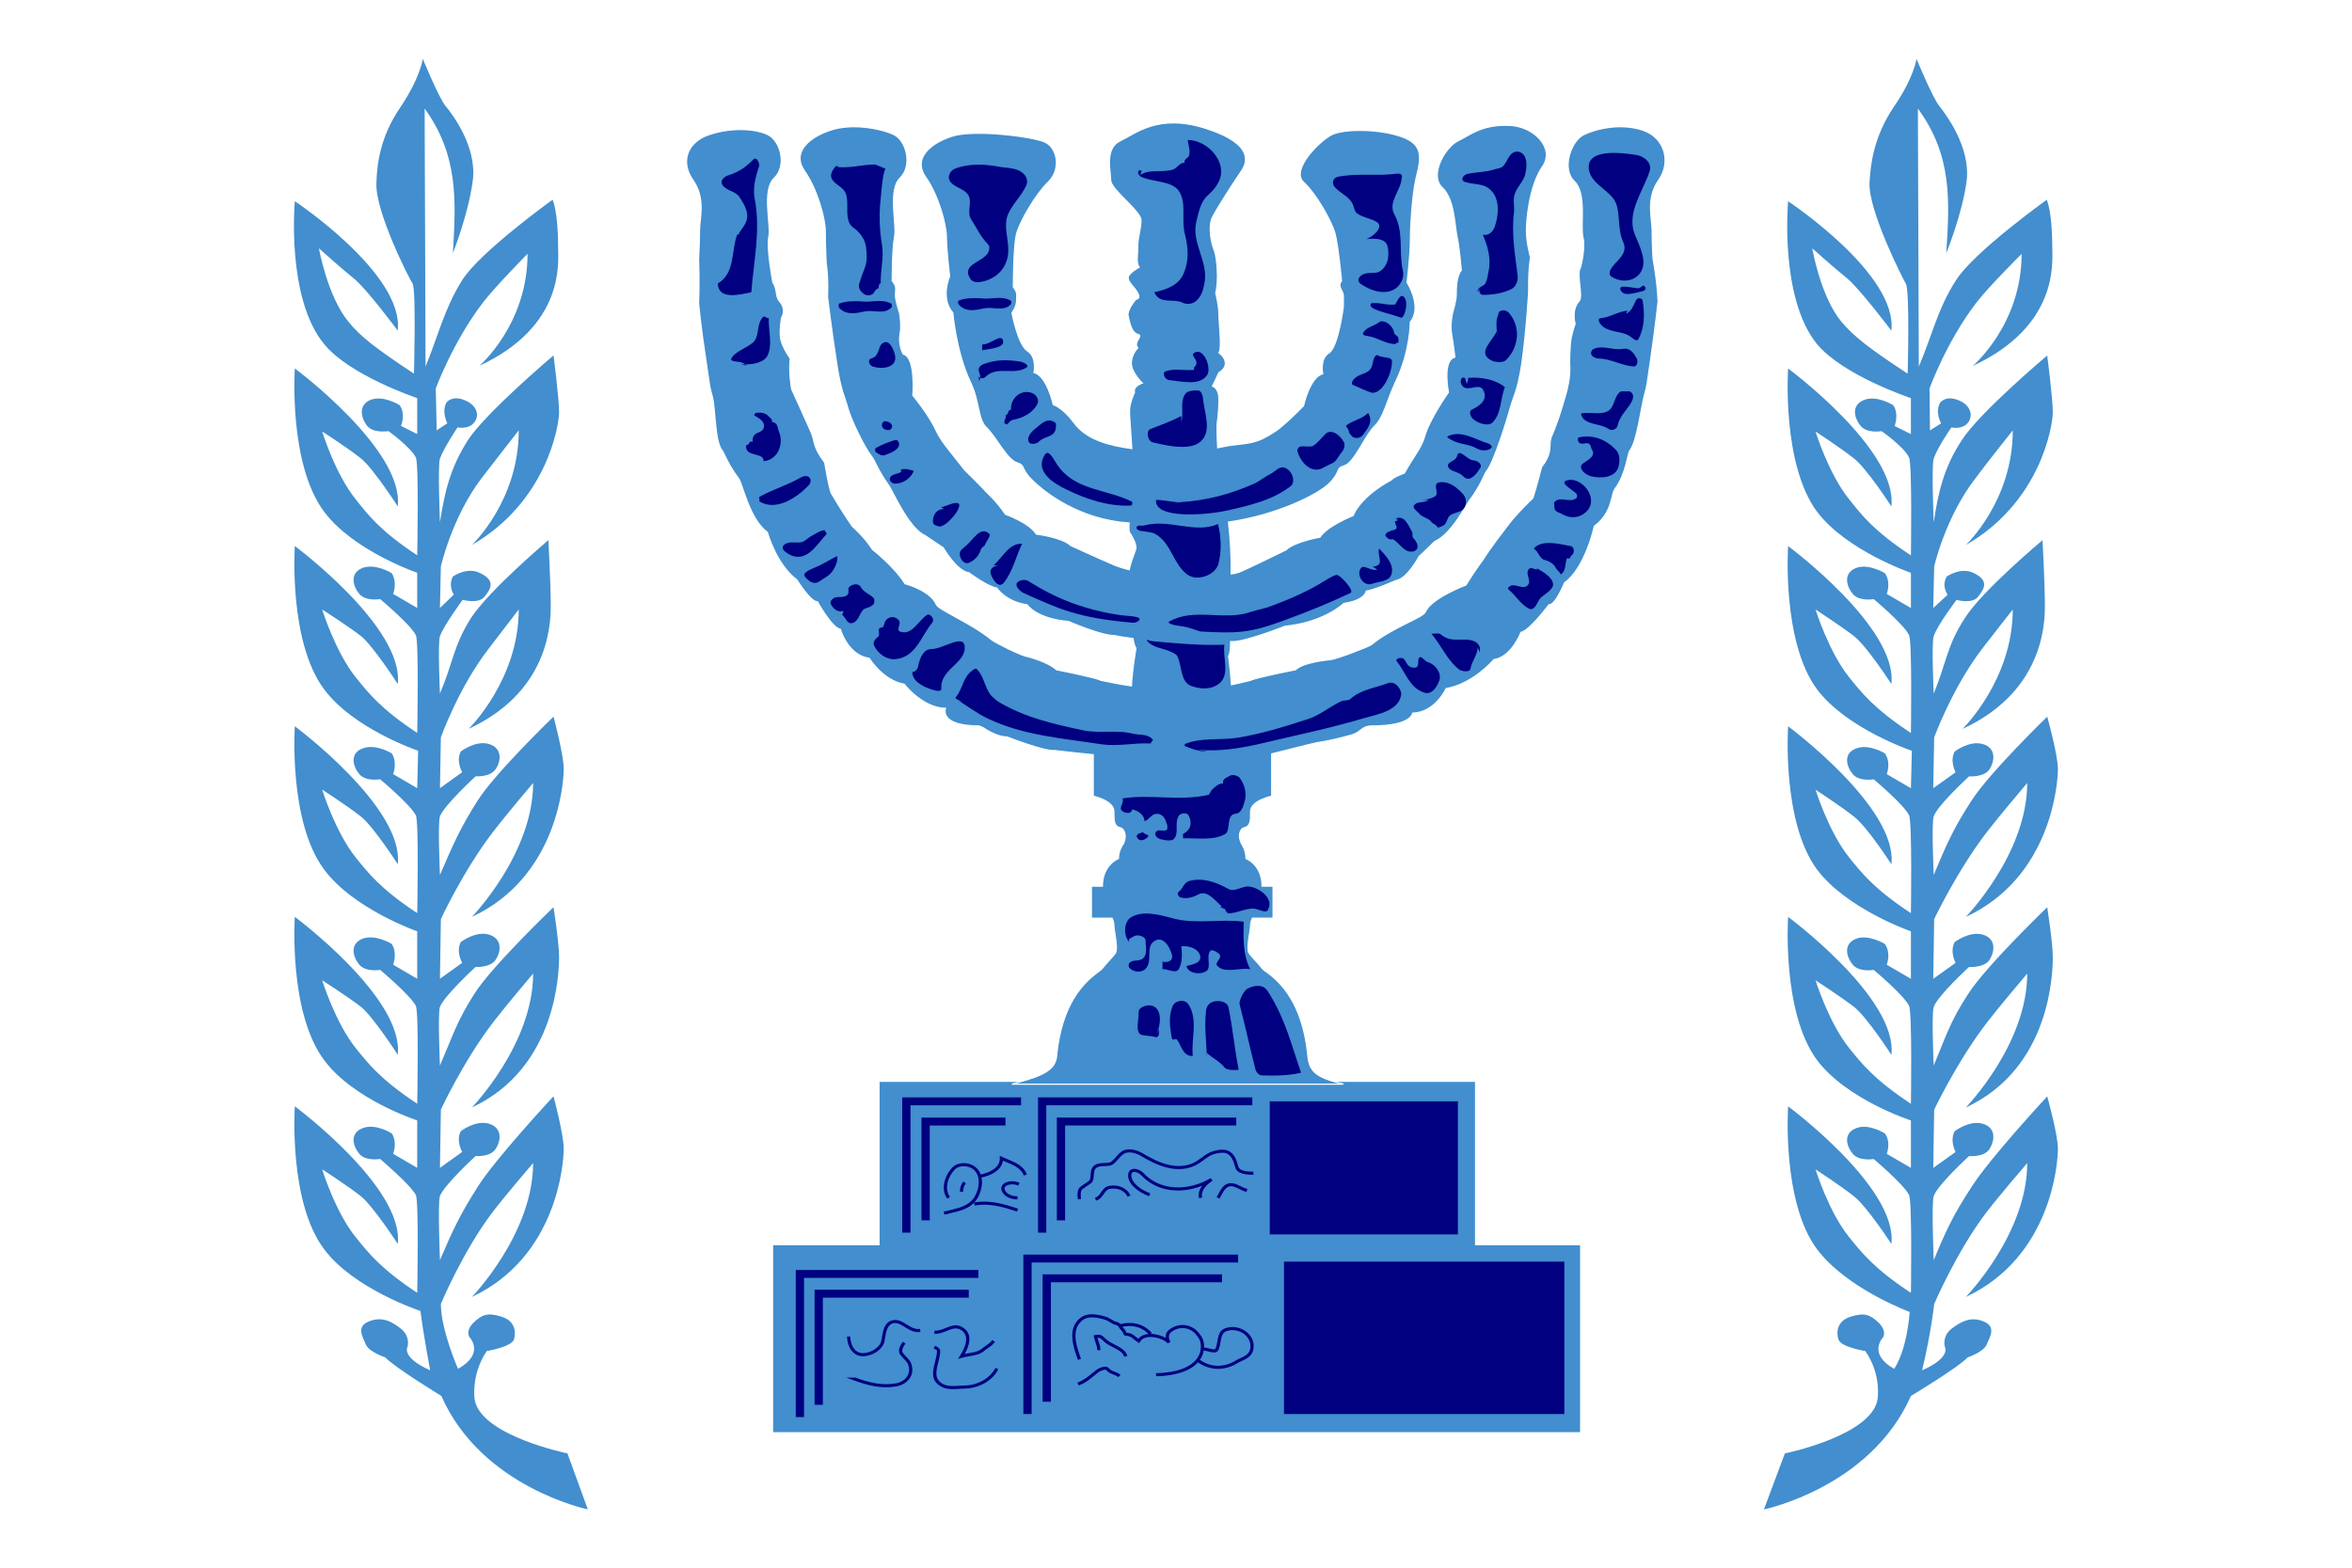 <?xml version="1.0" encoding="UTF-8" standalone="no"?>
<!-- Creator: CorelDRAW -->

<svg
   xml:space="preserve"
   width="600"
   height="400"
   shape-rendering="geometricPrecision"
   text-rendering="geometricPrecision"
   image-rendering="optimizeQuality"
   clip-rule="evenodd"
   viewBox="0 0 16933333 11288888"
   id="svg2"
   sodipodi:version="0.32"
   inkscape:version="1.1.1 (3bf5ae0d25, 2021-09-20)"
   sodipodi:docname="israel_ancient.svg"
   inkscape:output_extension="org.inkscape.output.svg.inkscape"
   version="1.1"
   style="fill-rule:evenodd"
   inkscape:export-filename="/home/mixcoatl/Bureaublad/New Folder/menora.png"
   inkscape:export-xdpi="4.0499997"
   inkscape:export-ydpi="4.0499997"
   xmlns:inkscape="http://www.inkscape.org/namespaces/inkscape"
   xmlns:sodipodi="http://sodipodi.sourceforge.net/DTD/sodipodi-0.dtd"
   xmlns="http://www.w3.org/2000/svg"
   xmlns:svg="http://www.w3.org/2000/svg"
   xmlns:rdf="http://www.w3.org/1999/02/22-rdf-syntax-ns#"
   xmlns:cc="http://creativecommons.org/ns#"
   xmlns:dc="http://purl.org/dc/elements/1.1/"><defs
   id="defs51"><inkscape:perspective
     sodipodi:type="inkscape:persp3d"
     inkscape:vp_x="0 : 256.88977 : 1"
     inkscape:vp_y="0 : 1000 : 0"
     inkscape:vp_z="418.11023 : 256.88977 : 1"
     inkscape:persp3d-origin="209.05511 : 171.25985 : 1"
     id="perspective38" /><inkscape:perspective
     id="perspective2852"
     inkscape:persp3d-origin="0.5 : 0.33333333 : 1"
     inkscape:vp_z="1 : 0.5 : 1"
     inkscape:vp_y="0 : 1000 : 0"
     inkscape:vp_x="0 : 0.5 : 1"
     sodipodi:type="inkscape:persp3d" /></defs><sodipodi:namedview
   inkscape:window-height="627"
   inkscape:window-width="848"
   inkscape:pageshadow="2"
   inkscape:pageopacity="0.0"
   guidetolerance="10.0"
   gridtolerance="10.0"
   objecttolerance="10.0"
   borderopacity="1.0"
   bordercolor="#666666"
   pagecolor="#ffffff"
   id="base"
   inkscape:zoom="1"
   inkscape:cx="295.5"
   inkscape:cy="193"
   inkscape:window-x="575"
   inkscape:window-y="193"
   inkscape:current-layer="Layer_x0020_1"
   showgrid="false"
   inkscape:window-maximized="0"
   inkscape:pagecheckerboard="0" />
	<g
   id="Layer_x0020_1"
   transform="translate(-249338.37,-2932710.1)"
   inkscape:label="Layer 1">
		
		
		
		
		
		
		
		
		
		
		
		
		
		
		
		
		
		
		
		<rect
   style="fill:#ffffff;fill-opacity:1"
   id="rect2869"
   width="16933332"
   height="11288889"
   x="249338.38"
   y="2932710" /><g
   id="_24599736"
   style="fill:#428ece;fill-opacity:1"
   transform="matrix(1.18,0,0,0.944,1249818.9,2488863.5)">
			<path
   id="_46086368"
   d="m 1742910,1297940 c 206750,357630 191540,699420 172540,1103140 0,0 96170,-302660 121630,-557230 25450,-257390 -127290,-506310 -166890,-565710 -39600,-59390 -138600,-359220 -138600,-359220 0,0 -14140,141430 -135770,367710 -124450,226280 -144250,438420 -147080,579850 -8490,217800 203650,738250 220620,766540 22630,48080 8490,687330 8490,687330 -226280,-186680 -328110,-282850 -401650,-398820 -127290,-195170 -178200,-557220 -178200,-557220 0,0 132940,149910 212140,229110 79200,79200 268710,398820 268710,398820 39600,-432770 -627940,-987160 -627940,-987160 0,0 -53740,735420 178200,1088990 155570,240430 568540,412970 568540,412970 l 0,274370 -99000,-62230 c 0,0 31120,-90520 -8480,-158400 0,0 -99000,-79200 -178200,-39600 -76370,39600 -56570,138600 -19800,198000 39600,59400 130110,39600 130110,39600 0,0 132940,118800 166880,200820 19800,48090 8490,746740 8490,746740 -226280,-186680 -299830,-308310 -373370,-424280 -127280,-195170 -206480,-520450 -206480,-520450 0,0 158400,127280 237600,206480 76370,79200 223450,364880 223450,364880 39600,-432770 -627940,-1052220 -627940,-1052220 0,0 -39590,726940 178200,1091820 178200,299830 568540,466710 568540,466710 l 0,268710 -147080,-107480 c 0,0 28280,-87690 -8490,-158400 0,0 -99000,-76370 -178200,-39600 -79200,39600 -59400,138600 -19800,198000 39600,59400 127290,39600 127290,39600 0,0 183850,192340 217790,274370 19800,48080 8490,746730 8490,746730 -226280,-186680 -299830,-308310 -373370,-421450 -127280,-198000 -206480,-520450 -206480,-520450 0,0 158400,127280 237600,203650 76370,79200 223450,364880 223450,364880 39600,-432760 -627940,-1052210 -627940,-1052210 0,0 -39590,726930 178200,1091810 178200,302660 574200,469540 574200,469540 l -5660,285680 -147080,-107480 c 0,0 28280,-87680 -8490,-158400 0,0 -99000,-76370 -178200,-36770 -79200,36770 -59400,135770 -19800,195170 39600,59400 127290,39600 127290,39600 0,0 183850,192340 217790,274370 19800,48080 8490,746730 8490,746730 -226280,-186680 -299830,-308310 -373370,-421450 -127280,-198000 -206480,-520450 -206480,-520450 0,0 158400,127280 237600,206480 76370,76370 223450,362060 223450,362060 39600,-432770 -627940,-1052220 -627940,-1052220 0,0 -39590,726930 178200,1091820 178200,302650 568540,472360 568540,472360 l 0,362060 -147080,-107490 c 0,0 28280,-87680 -8490,-158400 0,0 -99000,-76370 -178200,-39600 -79200,39600 -59400,138600 -19800,198000 39600,59400 127290,39600 127290,39600 0,0 183850,192340 217790,274370 19800,48090 8490,746740 8490,746740 -226280,-186690 -299830,-308320 -373370,-421460 -127280,-198000 -206480,-520450 -206480,-520450 0,0 158400,127290 237600,203660 76370,79190 223450,364880 223450,364880 39600,-432770 -627940,-1052220 -627940,-1052220 0,0 -39590,726940 178200,1091820 178200,302650 568540,461050 568540,461050 l 0,362050 -147080,-107480 c 0,0 28280,-87690 -8490,-155570 0,0 -99000,-79200 -178200,-39600 -79200,39600 -59400,135770 -19800,195170 39600,59400 127290,39600 127290,39600 0,0 183850,195170 217790,274370 19800,50910 8490,746730 8490,746730 -226280,-186680 -299830,-308310 -373370,-421450 -127280,-195170 -206480,-520450 -206480,-520450 0,0 158400,127280 237600,206480 76370,79200 223450,362060 223450,362060 39600,-429940 -627940,-1049390 -627940,-1049390 0,0 -39590,726930 178200,1088980 178200,302660 588340,472370 588340,472370 19800,195170 59400,452570 59400,452570 -178200,-99000 -138600,-178200 -138600,-178200 0,0 19800,-79200 -39600,-138600 -56570,-56570 -115970,-96170 -195170,-56570 -79200,39600 -39600,115970 -19800,175370 19800,59400 118800,99000 118800,99000 59400,79200 342250,294170 342250,294170 246090,698650 893820,865530 893820,865530 l -124450,-427110 c 0,0 -523280,-132940 -565710,-407310 0,0 -25460,-189510 73540,-373370 0,0 152740,-31110 166890,-90510 11310,-59400 5650,-141430 -79200,-172540 -82030,-31110 -115970,-16970 -169720,48080 -50910,65060 -22620,110320 -22620,110320 0,0 96170,124450 -70720,240420 0,0 -104650,-296990 -104650,-494990 0,0 135770,-407310 319620,-707140 76370,-124450 243260,-367710 243260,-367710 0,540250 -373370,1021110 -373370,1021110 520450,-305490 560050,-1021110 560050,-1131420 0,-107490 -62230,-398830 -62230,-398830 0,0 -356390,478030 -463880,693000 -107480,212140 -149910,325280 -229110,557220 0,0 -14140,-438420 0,-489340 25460,-84850 217800,-305480 217800,-305480 0,0 87680,11310 121620,-53740 33950,-62230 42430,-161230 -39600,-192340 -82020,-31120 -172540,56570 -172540,56570 -31110,73540 8490,158400 8490,158400 l -135770,121620 5660,-444080 c 0,0 135770,-367710 319620,-667530 76370,-124460 243260,-370540 243260,-370540 0,540250 -373370,1021100 -373370,1021100 520450,-302650 531760,-1040900 531760,-1148390 0,-107480 -33940,-379020 -33940,-379020 0,0 -376190,449740 -483680,661880 -107480,212140 -130110,316790 -209310,545910 0,0 -14140,-396000 0,-446910 25460,-84860 217800,-305490 217800,-305490 0,0 87680,8490 121620,-53740 33950,-62230 42430,-161230 -39600,-192340 -82020,-31110 -172540,56570 -172540,56570 -31110,73540 8490,158400 8490,158400 l -135770,121630 5660,-455400 c 0,0 135770,-367710 319620,-667540 76370,-124450 243260,-370530 243260,-370530 0,540250 -373370,1021100 -373370,1021100 520450,-302650 560050,-1021100 560050,-1128590 0,-107480 -62230,-398820 -62230,-398820 0,0 -356390,429930 -463880,642080 -107480,212140 -149910,336590 -229110,565700 0,0 -14140,-395990 0,-446910 25460,-84850 217800,-305480 217800,-305480 0,0 87680,8490 121620,-53740 33950,-62230 42430,-161230 -39600,-192340 -82020,-31120 -172540,56570 -172540,56570 -31110,73540 8490,158400 8490,158400 l -135770,121620 5660,-387510 c 0,0 107480,-379020 291340,-676020 76370,-124450 183850,-299820 183850,-299820 0,537420 -305480,910790 -305480,910790 520450,-302660 500650,-862710 500650,-970190 0,-110320 -14140,-469540 -14140,-469540 0,0 -362060,381850 -472370,593990 -107480,212140 -110310,345090 -189510,577030 0,0 -14140,-387510 0,-438430 25460,-84850 138600,-277200 138600,-277200 0,0 96170,33950 132940,-22620 48080,-73550 62230,-130120 -31120,-183860 -76370,-45260 -161220,28290 -161220,28290 -31120,73540 5660,138600 5660,138600 l -84860,101820 5660,-316790 c 0,0 67880,-379030 251740,-678850 76370,-124460 223450,-359230 223450,-359230 0,540250 -285680,874020 -285680,874020 452570,-325280 531760,-905130 531760,-1012620 0,-107480 -33940,-432770 -33940,-432770 0,0 -412970,435600 -523280,647740 -107480,212140 -141430,396000 -169710,625110 0,0 -14140,-435600 0,-486510 25460,-84860 107480,-237600 107480,-237600 0,0 70720,19800 104660,-42430 33940,-62220 2830,-132940 -59400,-164050 -79200,-42430 -113140,16970 -113140,16970 -31120,73540 5660,158400 5660,158400 l -65060,53740 -5660,-319630 c 0,0 104660,-356390 288510,-656220 76370,-124450 271540,-370540 271540,-370540 0,540260 -294170,854220 -294170,854220 520460,-302650 480860,-786330 480860,-893820 0,-288510 -33950,-373360 -33950,-373360 0,0 -444080,398820 -551560,613790 -107490,212140 -147090,427110 -223460,659050 -1880,-656220 -3760,-1312440 -5650,-1968670 z"
   style="fill:#428ece;fill-opacity:1" />
			<path
   id="_24599776"
   d="m 2189820,11452400 c 0,0 226280,166880 282850,178190 59400,8490 70710,0 59400,56580 -8490,59390 -19800,70710 -79200,31110 -56570,-39600 -183850,-118800 -263050,-265880 z"
   style="fill:#428ece;fill-opacity:1" />
		</g><g
   id="_24600528"
   style="fill:#428ece;fill-opacity:1"
   transform="matrix(1.184,0,0,0.944,2171074,2488863.5)">
			<path
   id="_24598960"
   d="m 10138080,10417170 c 0,0 -18726,221506 -73550,506310 178200,-99000 138600,-178200 138600,-178200 0,0 -19800,-79200 39600,-138600 59400,-56570 118800,-96170 195170,-56570 79200,39600 39600,115970 19800,175370 -19800,59400 -115970,99000 -115970,99000 -59400,79200 -345080,294170 -345080,294170 -246090,698650 -893820,865530 -893820,865530 l 127280,-427110 c 0,0 520450,-132940 562880,-407310 0,0 28290,-189510 -73540,-373370 0,0 -152740,-31110 -164060,-90510 -14140,-59400 -5650,-141430 76370,-172540 82030,-31110 115970,-16970 169720,48080 50910,65060 25450,110320 25450,110320 0,0 -96170,124450 67890,240420 81816.3,-158176 94215.4,-434396 94215.4,-434396 0,0 -382725.4,-176564 -563755.4,-479224 -214970,-362050 -175370,-1088980 -175370,-1088980 0,0 667540,619450 627940,1049390 0,0 -147080,-282860 -226280,-362060 -79200,-79200 -234770,-206480 -234770,-206480 0,0 79200,325280 206480,520450 73540,113140 147090,234770 373370,421450 0,0 8480,-695820 -11310,-746730 -31120,-79200 -214970,-274370 -214970,-274370 0,0 -87690,19800 -127290,-39600 -39600,-59400 -59400,-155570 19800,-195170 76370,-39600 175370,39600 175370,39600 39600,67880 11310,155570 11310,155570 l 147090,107480 0,-362050 c 0,0 -390340,-158400 -571370,-461050 -214970,-364880 -175370,-1091820 -175370,-1091820 0,0 667540,619450 627940,1052220 0,0 -147080,-285690 -226280,-364880 -79200,-76370 -234770,-203660 -234770,-203660 0,0 79200,322450 206480,520450 73540,113140 147090,234770 373370,421460 0,0 8480,-698650 -11310,-746740 -31120,-82030 -214970,-274370 -214970,-274370 0,0 -87690,19800 -127290,-39600 -39600,-59400 -59400,-158400 19800,-198000 76370,-36770 175370,39600 175370,39600 39600,70720 11310,158400 11310,158400 l 147090,107490 0,-362060 c 0,0 -390340,-169710 -571370,-472360 -214970,-364890 -175370,-1091820 -175370,-1091820 0,0 667540,619450 627940,1052220 0,0 -147080,-285690 -226280,-362060 -79200,-79200 -234770,-206480 -234770,-206480 0,0 79200,322450 206480,520450 73540,113140 147090,234770 373370,421450 0,0 8480,-698650 -11310,-746730 -31120,-82030 -214970,-274370 -214970,-274370 0,0 -87690,19800 -127290,-39600 -39600,-59400 -59400,-158400 19800,-195170 76370,-39600 175370,36770 175370,36770 39600,70720 11310,158400 11310,158400 l 147090,107480 5660,-285680 c 0,0 -396000,-166880 -577030,-469540 -214970,-364880 -175370,-1091810 -175370,-1091810 0,0 667540,619450 627940,1052210 0,0 -147080,-285680 -226280,-364880 -79200,-76370 -234770,-203650 -234770,-203650 0,0 79200,322450 206480,520450 73540,113140 147090,234770 373370,421450 0,0 8480,-698650 -11310,-746730 -31120,-82030 -214970,-274370 -214970,-274370 0,0 -87690,19800 -127290,-39600 -39600,-59400 -59400,-158400 19800,-198000 76370,-36770 175370,39600 175370,39600 39600,70710 11310,158400 11310,158400 l 147090,107480 0,-268710 c 0,0 -390340,-166880 -571370,-466710 -214970,-364880 -175370,-1091820 -175370,-1091820 0,0 667540,619450 627940,1052220 0,0 -147080,-285680 -226280,-364880 -79200,-79200 -234770,-206480 -234770,-206480 0,0 79200,325280 206480,520450 73540,115970 147090,237600 373370,424280 0,0 8480,-698650 -11310,-746740 -31120,-82020 -166890,-200820 -166890,-200820 0,0 -87680,19800 -127280,-39600 -39600,-59400 -59400,-158400 19800,-198000 79200,-39600 178190,39600 178190,39600 36780,67880 8490,158400 8490,158400 l 99000,62230 0,-274370 c 0,0 -412970,-172540 -571370,-412970 -229110,-353570 -175370,-1088990 -175370,-1088990 0,0 667540,554390 627940,987160 0,0 -192340,-319620 -268710,-398820 -79200,-79200 -212140,-229110 -212140,-229110 0,0 48080,362050 175370,557220 76370,115970 178200,212140 404480,398820 0,0 14140,-639250 -11310,-687330 -14150,-28290 -226290,-548740 -220630,-766540 5660,-141430 25460,-353570 147080,-579850 124460,-226280 138600,-367710 138600,-367710 0,0 99000,299830 138600,359220 36770,59400 189510,308320 166880,565710 -25450,254570 -124450,557230 -124450,557230 21320,-402830 35830,-747500 -172540,-1103140 l 0,0 c 1890,656230 3770,1312450 5650,1968670 79200,-231940 115970,-446910 226290,-659050 107480,-214970 551560,-613790 551560,-613790 0,0 33950,84850 33950,373360 0,107490 36770,591170 -483680,893820 0,0 296990,-313960 296990,-854220 0,0 -198000,246090 -274370,370540 -183850,299830 -285680,656220 -285680,656220 l 2830,319630 67880,-53740 c 0,0 -39600,-84860 -5650,-158400 0,0 33940,-59400 113140,-16970 62230,31110 90510,101830 59400,164050 -33940,62230 -104660,42430 -104660,42430 0,0 -84850,152740 -107480,237600 -14140,50910 0,486510 0,486510 28280,-229110 59400,-412970 169710,-625110 107490,-212140 520450,-647740 520450,-647740 0,0 33940,325290 33940,432770 0,107490 -76370,687340 -528930,1012620 0,0 285680,-333770 285680,-874020 0,0 -149910,234770 -223450,359230 -186690,299820 -254570,678850 -254570,678850 l -5660,316790 87680,-101820 c 0,0 -39600,-65060 -5650,-138600 0,0 84850,-73550 161220,-28290 90520,53740 76370,110310 28290,183860 -36770,56570 -130110,22620 -130110,22620 0,0 -115970,192350 -138600,277200 -14140,50920 0,438430 0,438430 76370,-231940 79200,-364890 189510,-577030 107480,-212140 472370,-593990 472370,-593990 0,0 14140,359220 14140,469540 0,107480 19800,667530 -500650,970190 0,0 305480,-373370 305480,-910790 0,0 -110310,175370 -186680,299820 -181030,297000 -291340,676020 -291340,676020 l -5660,387510 135770,-121620 c 0,0 -36770,-84860 -5660,-158400 0,0 90520,-87690 172540,-56570 82030,31110 70720,130110 39600,192340 -33940,62230 -124450,53740 -124450,53740 0,0 -192340,220630 -214970,305480 -14140,50920 0,446910 0,446910 76370,-229110 118800,-353560 229110,-565700 107480,-212150 461050,-642080 461050,-642080 0,0 65060,291340 65060,398820 0,107490 -39600,825940 -560050,1128590 0,0 373370,-480850 373370,-1021100 0,0 -166890,246080 -243260,370530 -183850,299830 -322450,667540 -322450,667540 l -5660,455400 135770,-121630 c 0,0 -36770,-84860 -5660,-158400 0,0 90520,-87680 172540,-56570 82030,31110 70720,130110 39600,192340 -33940,62230 -124450,53740 -124450,53740 0,0 -192340,220630 -214970,305490 -14140,50910 0,446910 0,446910 76370,-229120 99000,-333770 209310,-545910 107480,-212140 480850,-661880 480850,-661880 0,0 33940,271540 33940,379020 0,107490 -8480,845740 -528930,1148390 0,0 373370,-480850 373370,-1021100 0,0 -166890,246080 -243260,370540 -183850,299820 -322450,667530 -322450,667530 l -5660,444080 135770,-121620 c 0,0 -36770,-84860 -5660,-158400 0,0 90520,-87690 172540,-56570 82030,31110 70720,130110 39600,192340 -33940,65050 -124450,53740 -124450,53740 0,0 -192340,220630 -214970,305480 -14140,50920 0,489340 0,489340 76370,-231940 118800,-345080 229110,-557220 107480,-214970 461050,-693000 461050,-693000 0,0 65060,291340 65060,398830 0,110310 -39600,825930 -560050,1131420 0,0 373370,-480860 373370,-1021110 0,0 -166890,243260 -243260,367710 -183850,299830 -322450,707140 -322450,707140 z"
   sodipodi:nodetypes="cccccscccccccscccccccscccccsccccccccccccccsccccccccccccccsccccccccccccccsccccccccscccccsscccccccccccccccccccccccsccccccccccccccscccccccsccccccscccccccsccccccscccccccsccccccscccccccsccccccscccc"
   style="fill:#428ece;fill-opacity:1" />
			<path
   id="_25242176"
   d="m 9654340,11452400 c 0,0 -226280,166880 -285680,178190 -59400,8490 -67890,0 -59400,56580 11310,59390 19800,70710 79200,31110 59400,-39600 186680,-118800 265880,-265880 z"
   style="fill:#428ece;fill-opacity:1" />
			
		</g><g
   id="g2895"
   transform="matrix(1.029,0,0,1,-257243.46,0)"><polygon
     transform="matrix(1.135,0,0,1.118,1998263.5,1563516.2)"
     style="fill:#428ece;fill-opacity:1;stroke:#428ece;stroke-width:35560;stroke-opacity:1"
     id="polygon12"
     points="7747900,8210910 4113230,8210910 4113230,9263120 3457000,9263120 3457000,10431300 8395640,10431300 8395640,9263120 7747900,9263120 " /><polygon
     transform="matrix(1.135,0,0,1.118,1998263.5,1563516.2)"
     style="fill:#000080"
     id="polygon14"
     points="6500520,9175440 7660220,9175440 7660220,8318390 6500520,8318390 " /><polygon
     transform="matrix(1.135,0,0,1.118,1998263.5,1563516.2)"
     style="fill:#000080"
     id="polygon16"
     points="6588200,10332300 8316440,10332300 8316440,9350810 6588200,9350810 " /><path
     style="fill:#428ece;fill-opacity:1;stroke:#ffffff;stroke-width:8582.483"
     id="path18"
     d="m 9390089.1,8361445.4 0,304532.7 c 0,0 -147692.9,31615.5 -147692.9,110637.6 0,75859.3 0,107474.7 -54588.7,120114.3 0,0 -44951.5,31615.6 -9626.1,110637.6 0,0 32101.8,44255.1 32101.8,107474.8 0,0 112378.6,44255 112378.6,199147.6 l 77064.6,0 0,230763.1 -144491.7,0 c 0,0 -12838.5,22127.5 -12838.5,53732 0,34766.9 -32113,164380.5 -9637.2,199147.6 22475.7,31604.3 67427.1,75859.5 89902.8,107474.4 22475.7,34767.3 276133.6,135929.9 321085.2,638533.9 12838.4,120115 80265.7,151732 247222.6,195985 l -2318179.7,0 c 144480.3,-44253 298598,-75870 311436.3,-195985 44951.6,-502604 301821.9,-603766.6 321085.3,-638533.9 22475.7,-31614.9 67427.1,-75870.1 89902.9,-107474.4 22475.6,-34767.1 -9637.3,-164380.7 -9637.3,-199147.6 0,-31604.5 -12838.5,-53732 -12838.5,-53732 l -144491.6,0 0,-230763.1 77064.5,0 c 0,-154892.6 112378.5,-199147.6 112378.5,-199147.6 0,-63219.7 35314.4,-107474.8 35314.4,-107474.8 32112.9,-79022 -12838.6,-110637.6 -12838.6,-110637.6 -54588.7,-12639.6 -54588.7,-44255 -54588.7,-120114.3 0,-79022.1 -144480.6,-110637.6 -144480.6,-110637.6 l 0,-298676.7 c -156728.3,-15500.4 -269708.6,-30073.3 -269708.6,-30073.3 -67427.2,9488 -333923.4,-97986.9 -333923.4,-97986.9 -77053.2,0 -166956.3,-66382.5 -166956.3,-66382.5 l -28900.6,-12650.8 c -282547.1,0 -234383.3,-126439.5 -234383.3,-126439.5 -160542.5,-3162.8 -288971.9,-173857.5 -288971.9,-173857.5 C 6667347,7831457.9 6574231.6,7673414 6574231.6,7673414 6423326.4,7651286.5 6371950,7464778.4 6371950,7464778.4 c -61002.1,-12639.6 -160542.4,-199136.5 -160542.4,-199136.5 -44951.5,6314.1 -144480.5,-158055.3 -144480.5,-158055.3 -144491.7,-110637.6 -205493.9,-341389.5 -205493.9,-341389.5 -128429.6,-97998 -173381.1,-350877.4 -202281.7,-388818.3 -73840.8,-101149.6 -96316.4,-173857.4 -115579.7,-202299.1 -51376.3,-66382.6 -44951.4,-297145.6 -67427.2,-385644.5 -22475.7,-82196 -16062.1,-63231 -44951.4,-262367.5 -35325.5,-230763.4 -51376.4,-410934.8 -51376.4,-410934.8 6425,-154892.7 0,-319273.2 0,-319273.2 0,0 6425,-113789.1 6425,-202299.1 0,-88510 44951.4,-230762.9 -44951.4,-363528.1 -89903.1,-129602.5 -44951.5,-275007 112378.5,-328739 150905.3,-53743 324286.1,-44254.9 410976.6,0 89903,44244 134854.5,224426.8 44951.5,312936.7 -89902.8,88510.1 -19263.2,338237.9 -38526.4,426737 -16062.3,79033.1 28889.1,325587.3 28889.1,325587.3 32113.1,44255 16062.2,97998.1 44951.6,132765.1 54588.7,63220 16062,120125.4 16062,120125.4 0,0 -16062,88510.1 -6424.8,151730 12838.4,66382.7 67427.3,142242 67427.3,142242 -12849.8,101160.8 9625.8,221275.1 9625.8,221275.1 0,0 83489.4,186496.9 134854.5,306622.5 32113,75859.4 6424.7,97987 96327.8,221275.3 0,0 32113.1,202298.9 48164,224426.4 0,0 77053,135927.6 144480.3,233925.7 0,0 89902.9,82184.9 141279.2,167532.2 0,0 150905.2,120114.3 227958.5,246565.3 0,0 176593.3,47406.4 218343.6,148567.2 16051,41092.4 237595.9,129602.5 388501.1,256042.2 22475.8,18964.8 211907.5,116951.8 250445.5,120114.3 0,0 144480.3,37940.9 202270.1,94835.4 0,0 266496.5,53743 311447.9,75859.3 0,0 132357,29447.5 212554.6,40310.2 4449.8,-103328.9 31466.1,-271062 31466.1,-271062 -8048,-11097.3 -14893.1,-36521.6 -20761.6,-70338.7 -85884.8,-10192.1 -130143.8,-21334.1 -130143.8,-21334.1 -86690.4,3162.7 -321073.6,-101149.5 -321073.6,-101149.5 -224757.4,-18964.9 -288972.2,-120114.4 -288972.2,-120114.4 -150905.3,-22127.5 -211918.9,-120125.6 -211918.9,-120125.6 -64214.7,-9476.8 -195856.6,-110637.5 -195856.6,-110637.5 -83478.3,-9476.9 -179806,-180182.8 -179806,-180182.8 -22475.8,-15802.2 -128429.4,-88498.8 -128429.4,-88498.8 -115591,-53743.1 -227958.4,-328750.2 -256859.1,-366691 -70639.5,-101149.5 -93115.3,-173857.3 -115591,-202299 -51376.3,-66382.5 -144480.4,-265530.2 -166956.2,-350877.5 -22475.7,-85347.4 -48163.9,-120125.6 -77064.5,-319262 -35314,-230763.2 -64214.8,-477317.3 -64214.8,-477317.3 6425,-154892.6 -9625.8,-243402.5 -9625.8,-243402.5 0,0 -6425,-145404.8 -6425,-233914.8 0,-88510 -54588.7,-297145.7 -144491.8,-429910.8 -89902.9,-129602.2 22475.9,-240239.9 179805.9,-293971.8 150905.3,-53743 356399.3,-12639.4 446302.2,31615.5 86690.6,44244 131642,224426.8 41739,312936.7 -86690.5,88510.1 -19263.3,338237.9 -38526.5,426737 -16050.8,79033.1 -16050.8,312947.8 -16050.8,312947.8 35314,44255 22475.7,56894.5 22475.7,101149.4 0,44255.2 28889.2,129602.5 28889.2,129602.5 0,0 16062.4,88510 3212.4,154892.7 -12838.3,79033.1 22475.7,142253.1 22475.7,142253.1 89903.1,22127.5 67427.3,297134.4 67427.3,297134.4 0,0 115591.2,142241.9 166956.2,262367.5 35325.4,75859.4 105965.1,154892.6 195868,275007 0,0 134842.9,135927.7 150905.2,158055.3 0,0 67427.3,60057.1 134854.3,161217.8 0,0 166956.1,60057.1 215120.1,142241.9 0,0 179805.9,22127.6 240808.2,82184.7 0,0 221544.9,104312.3 295385.6,135927.7 26244.4,12918.9 73295.8,28017.1 113650,38320.8 15960.1,-79267.8 46892.6,-137011.7 46892.6,-158446.3 0,-31604.3 -22475.7,-75859.3 -44951.6,-110626.4 -4960.4,-8158.2 -5005.8,-32487.3 -2565.4,-67310.2 -348089.9,-23781.5 -589465.8,-218470 -674907.6,-305694.6 -89902.9,-88510.3 -44951.4,-107475.2 -112378.6,-129602.4 -67427.1,-22127.6 -144480.3,-186508.3 -211907.6,-252890.8 -61013.7,-60057.2 -44951.5,-186496.9 -112378.6,-328738.9 -99540.3,-218112.4 -122016,-496293.3 -122016,-496293.3 -89903.1,-107474.8 -22475.8,-262367.6 -22475.8,-262367.6 0,0 -22475.7,-199136.3 -22475.7,-284483.6 0,-88510.2 -54577.4,-297145.7 -144480.4,-429910.9 -89902.9,-129602.3 22475.8,-240240 179805.9,-293971.7 150905.3,-53743 568306.8,0 654997.3,41092.4 89902.9,44254.9 112378.7,199147.6 22475.7,287657.5 -86690.4,85347.6 -199069.1,284495 -221544.8,373005.2 -22475.8,88510 -22475.8,382481.8 -22475.8,382481.8 32113,44255 22475.8,56894.4 22475.8,101149.6 0,41092.3 -32101.7,85347.3 -32101.7,85347.3 0,0 41738.9,230763.2 109166.2,275018.3 67427.3,44255 44951.4,154892.6 44951.4,154892.6 89891.7,22127.4 134843.2,230752 134843.2,230752 0,0 67427.1,22127.4 144491.7,129602.2 89902.9,129602.5 266496.2,167532.2 401350.7,186497 l 3394.1,547.6 c -8127.7,-131669.9 -16244,-229813.2 -16244,-272391.9 0,-56894.5 35325.6,-132765.1 35325.6,-132765.1 -12849.7,-44255 54577.5,-66382.5 54577.5,-66382.5 0,0 -77053.2,-75859.3 -77053.2,-142241.9 0,-66382.5 44951.5,-110637.5 44951.5,-110637.5 -35325.5,-44255.2 44951.3,-88510.3 0,-97998.1 -44951.5,-12639.7 -57801.4,-88510.1 -67427.3,-132765.2 -9637.4,-44254.8 54577.5,-120114.2 54577.5,-120114.2 0,0 35325.5,0 12849.8,-44255.2 -22475.8,-44255 -67427.3,-75870.5 -67427.3,-110637.5 0,-31615.7 77053.1,-75859.4 77053.1,-75859.4 -22475.6,-31615.5 -9625.8,-88510.1 -9625.8,-151729.9 0,-66382.5 22475.7,-123288.2 22475.7,-186508.2 0,-66382.3 -211919,-221275.1 -211919,-287657.5 0,-66382.7 -44951.4,-230752.1 67427.2,-284495 109166.3,-53732 266496.3,-199136.5 600419.9,-88498.9 333923.5,110626.2 288971.9,243391.4 247233,306611.2 -44951.5,66382.7 -170179.8,265530.1 -202281.4,331912.7 -32113.2,63219.8 -9637.4,186508.1 12838.2,240240 19263.4,53743 32113.2,218112.5 9637.5,306622.5 0,0 22475.7,88510 22475.7,154892.6 0,66382.5 22475.8,240240.1 0,275007.1 0,0 44951.5,31615.5 44951.5,75870.5 0,44255.1 -44951.5,66382.6 -44951.5,66382.6 l -44951.4,97986.8 c 0,0 44951.4,9487.9 44951.4,97998 0,88499 -12849.8,177009 -12849.8,177009 0,0 -2088.7,70092.9 4052.4,168739 34984.9,-7275.2 65236.4,-13623 85850.5,-17009 134854.5,-18964.9 179805.9,-9477.1 311447.8,-97987 61002.3,-37929.6 202281.6,-186496.9 202281.6,-186496.9 0,0 44951.5,-208635.7 134853.7,-230763.2 0,0 -22474.9,-110637.5 44951.9,-151729.8 64215.7,-44255.2 99530.1,-331912.8 99530.1,-331912.8 0,0 0,-31604.4 0,-75859.3 0,-44255.2 -44952.9,-66382.6 -12838.4,-110637.6 0,0 -22476,-249716.8 -44953,-338226.8 -22475.9,-88510.2 -131641.5,-287657.6 -221544.3,-373005.2 -89902.9,-88509.9 112378.8,-297145.5 199068.4,-341389.5 89904.8,-44254.9 330712.7,-41103.4 481616.7,12639.6 154118,53731.7 147693,142242 109165,293971.7 -32101,142253.2 -41737,385655.8 -41737,474165.8 0,85347.4 -22476,284483.9 -22476,284483.9 0,0 109166,173857.4 22476,284495 0,0 0,211798.3 -102743,429910.7 -64213,142242 -83477,256042.1 -144491,316099.3 -67427,66382.6 -144480.5,265530.4 -211905.9,287657.6 -67428.9,18964.9 -22475.9,41092.4 -109167.6,129602.6 -85111.9,83793.9 -368806,227108.6 -703944.1,276996.1 13439.9,119499.7 21125,246140.7 18650.3,373083.2 17639.9,-1553.3 34905.4,-5084.8 52772.6,-11555.4 44951.3,-15802.1 330711,-161206.7 330711,-161206.7 61002.2,-60057.4 237595.5,-91672.7 237595.5,-91672.7 51365,-82184.8 231171.8,-154892.6 231171.8,-154892.6 64213.4,-151729.9 266494.4,-256042.3 266494.4,-256042.3 16062,-22127.5 93116,-50580.2 93116,-50580.2 64214,-120114.4 118803,-180171.6 141279,-262367.5 32103,-123277.1 166956,-319262 166956,-319262 0,0 -44951,-230751.9 44952,-252879.4 0,0 -9637,-85347.5 -22475,-164380.6 -12839,-66382.7 6424,-154892.7 6424,-154892.7 0,0 25688,-85347.3 25688,-129602.5 0,-44254.9 0,-132765.1 35315,-177008.8 0,0 -12839,-158055.3 -28902,-237088.4 -19261,-88499.1 -16050,-271844.2 -105953,-360354.3 -89902,-88510.1 22477,-290820.4 112380,-335075.4 89902,-44244 166955,-120114.5 366023,-110626.5 166968,9476.8 314661,164369.4 224758,297134.6 -89902,132765.1 -112378,373005 -112378,461515 0,88510 28901,192822.4 28901,192822.4 0,0 -16051,85347.1 -12838,240239.8 0,0 -16063,290809.2 -48165,521572.4 -28900,199136.4 -57802,233914.6 -80278,319262 -22474,85347.3 -115578,395132.7 -166954,458352.3 -19264,28441.8 -41740,104312.3 -115592,205461.9 -28900,37940.8 -128429,246565.2 -247233,300308.1 0,0 -86691,88499.1 -109167,107475.2 0,0 -80265,161206.6 -163744,173857.3 0,0 -144491,66371.3 -205493,75859.3 0,0 -6425,66382.6 -157329.2,88510.2 0,0 -134855.7,135927.7 -410977.3,164369.2 0,0 -279334.9,113800.3 -369237.8,110637.6 l -11044.8,-502.9 c -442.8,50770.4 -4075.2,90264.7 -14643.5,104815.3 0,0 14370.9,111140.3 20137.6,205785.7 64453.1,-13108.9 133980.2,-31928.5 133980.2,-31928.5 44951.4,-22116.3 314660.3,-75859.3 314660.3,-75859.3 54577.4,-56894.5 244008.3,-72707.8 244008.3,-72707.8 38539.7,-3162.7 263297.2,-91661.6 285761.2,-107474.9 147704,-126439.7 359611,-192822.4 378874,-237077.4 38539,-97986.9 282548,-192822.3 282548,-192822.3 77064,-126439.6 118803,-180182.6 118803,-180182.6 48163,-82184.7 160541,-230752 160541,-230752 67429,-97986.9 189433,-214949.7 189433,-214949.7 22476,-69545.2 61002,-224437.9 61002,-224437.9 89904,-120114.3 38538,-154892.4 73853,-230751.9 51377,-120125.7 99540,-306622.5 99540,-306622.5 0,0 32102,-110637.6 22476,-208624.4 0,0 0,-110637.5 9626,-177020.2 12849,-63219.9 28900,-107474.9 28900,-107474.9 0,0 -28900,-101160.5 28901,-164380.5 28889,-34767 -22477,-199147.8 9626,-243391.5 0,0 35314,-135927.8 16050,-214960.9 -19263,-88499.1 28902,-316099.4 -61002,-404609.5 -89903,-88510 -22475,-290820.2 67426,-335064.2 89903,-44254.9 260074,-85358.5 414191,-31615.5 154118,53731.9 199070,230752 109166,360354.5 -89903,132765.2 -44951,275018.1 -44951,363528.1 0,88510 6424,202299.1 6424,202299.1 0,0 28900,154892.7 35313,306622.5 0,0 -19263,183345.5 -51362,410934.8 -28902,199147.6 -22478,183345.4 -44952,265530.1 -22476,88510.1 -51378,328750 -99541,395132.6 -19264,22127.5 -25678,167532 -105953,278169.6 -28902,41092.4 -16051,170694.6 -144482,268692.7 0,0 -61013,297134.6 -208706,407772.2 0,0 -64215,164369.4 -109166,158055.2 0,0 -134854,186496.8 -195857,199136.5 0,0 -64216,177020 -189431,195984.9 0,0 -141280,173857.4 -333925,208635.6 0,0 -73850,170694.7 -234394,177020 0,0 -6414,91661.5 -279335,91661.5 -83477,0 -73852,44255.2 -150904.2,66382.6 -77064.1,22127.6 -166968,44255.1 -234383.6,53743 -50173.2,9409.9 -210522.8,53799 -321085.1,81111.9 z" /><path
     style="fill:#000080"
     id="path29"
     d="m 8468595.4,4193102.8 c 4188.5,-2794 8399.9,-5308.5 12690.8,-7565.8 68153.8,-35940.6 149202.5,-6761.2 221692.4,-33526.6 28900.7,-12639.6 41739.1,-47417.7 77064.5,-47417.7 -6424.9,-28452.7 28889.3,-31604.3 32101.8,-53731.8 9637.3,-37940.9 -6413.6,-72707.9 -9626,-110637.4 141267.9,3162.4 269708.8,154892.4 224757.3,281332 -16062.1,44255.2 -44951.5,82184.8 -86701.7,120114.5 -48152.7,44255.1 -61002.5,116963 -77053.3,183345.5 -38526.6,151729.9 80265.6,284495 57789.8,436224.7 -9625.9,53731.9 -19263.3,104312.4 -64214.7,142242 -28889.2,22127.5 -67427.2,22127.5 -96316.4,6325.3 -64214.7,-28452.7 -154117.8,15802.2 -192655.6,-72707.9 89902.9,-18964.8 176593.4,-53731.8 208706.5,-142241.8 35314.1,-88510.1 28900.5,-183345.3 6424.9,-271855.4 -28900.8,-113789.2 16050.8,-237077.3 -48163.9,-322424.8 -51376.4,-63219.9 -166967.5,-56894.6 -253658,-91672.8 -9626,-3151.4 -35314.2,-25278.9 -22475.8,-47406.5 3212.4,-3162.6 12849.8,0 22475.8,0 l -12838.4,31604.5 z m -2664952.1,-53732 c 6424.8,-31615.5 -16050.8,-79033.2 -38526.6,-60068.3 -51376.4,53743.1 -96327.9,88510 -170179.9,113800.3 -25688.1,6325.3 -73840.8,34778.1 -44951.4,75870.5 28900.5,37929.7 89902.9,41092.3 115591,82184.7 38526.6,60057.2 80265.8,129602.4 35314.2,202310.1 -12838.5,25279.1 -32101.8,41092.5 -41739.1,69534.3 3212.5,0 6424.9,0 12849.8,0 -9637.3,0 -19263.3,-3162.7 -22475.8,0 -41738.9,116962.9 -12849.6,278169.4 -134854.2,350877.4 3212.3,123277.1 157330,79022.1 234383.2,63219.8 16062.2,-224426.5 67427.1,-445701.7 22475.7,-679616.2 -12838.5,-82196.1 9637.4,-154892.7 32113.1,-230763.1 0,3162.6 0,9487.9 0,12650.5 z m -131642,1416138.6 c 5164.9,469.4 10488.6,815.8 15846.5,1050.5 6459,279.4 13008.7,435.9 19626.6,402.2 62671,-324 129746.2,-16461.4 153958.8,-61509.9 38526.5,-79022.1 6424.8,-180183 9637.4,-271844.5 -16062.3,3151.5 -32113.2,-22127.4 -41739.2,-6325.3 -48163.8,53731.8 -19263.3,145404.6 -73852.1,186497 -48163.9,37941 -112378.5,60068.4 -141279.2,101160.8 -29910.9,44188 60094.1,19724.8 93274.3,52021.9 2406.5,2358.2 4517.8,5017.8 6265.9,8035.2 l -41739,-9487.9 z m 163743.7,698592.4 c 105965,-12639.5 141279.2,-132765.1 105965,-214949.8 -9637.2,-22127.6 -6424.7,-66382.7 -48163.8,-66382.7 6413.5,-22127.4 -16062.1,-31604.3 -25688.2,-44254.8 -19263.1,-22127.6 -54588.9,-28452.9 -86690.4,-22127.6 -6425,3162.6 -16050.9,15802.1 -9637.4,18964.7 32113.1,18964.8 77064.7,44255.3 64214.8,88510 -12838.4,47417.8 -83478.1,18965 -77053.3,101160.9 -25688.1,-15813.3 -22475.6,28441.7 -44951.4,22127.6 -9637.3,72696.6 64214.7,56894.4 112378.7,88498.8 6413.6,6325.3 9626,28452.9 9626,28452.9 z m -32101.7,287657.5 c 115591,75859.4 260071.4,-22127.4 343549.5,-110637.5 12849.7,-12639.5 22475.8,-34767 12849.7,-53743 -16062.1,-25279 -48163.8,-15802.3 -64214.7,-6314.3 -96327.8,56894.7 -195868.1,85347.5 -288972.1,139079.4 -9637.3,6325.4 6413.4,22127.5 -3212.4,31615.4 z m 301810.4,293971.9 c -32101.6,9488 -67427.2,-3151.7 -99528.9,6325.3 -25687.9,6325.3 -48163.9,25290.3 -32113,50580.4 16050.7,22127.5 54588.7,41092.3 67427.1,44255.1 102741.5,31604.3 163755.1,-79033.2 231182.4,-154892.7 9625.8,-12650.5 -9637.4,-18964.9 -9637.4,-31615.5 -35314.1,3162.6 -61002.3,25290.1 -86690.5,37940.9 -28900.6,15802.2 -41739.1,34767 -70639.7,47406.5 z m 96327.9,180182.6 c -32113,15802.2 -99540.3,37929.8 -77064.5,69545.2 19263.3,25290.3 57801.2,63220 99540.1,34767.1 38526.7,-28441.7 77053.2,-44255 99529,-85347.5 16050.9,-28452.8 32113,-63219.7 25688.1,-97986.6 -51376.3,25290.1 -99528.8,60057 -147692.7,79021.8 z m 186219.3,347715 c 25688.2,22127.4 32113.1,69545.2 73852.1,53742.9 44951.6,-18976 44951.6,-82195.8 80265.7,-101160.4 19263.2,-6314.4 48163.9,-15802.4 61013.6,-31604.6 9626,-9487.8 9626,-37940.8 0,-47417.7 -28900.7,-28452.8 -67427.3,-37929.6 -89902.9,-79022 -16062.3,-28452.8 -61013.7,-18976 -80277,3151.5 -9626,6325.3 0,34778.2 -6413.6,47417.7 -19274.6,34778.2 -67427,15802.2 -96327.8,28452.8 -16050.8,9476.9 -35314,25290.3 -22475.6,50580.4 19263.2,31604.3 44951.4,56894.5 86690.5,44243.8 -3212.5,12650.7 -12838.5,28452.9 -6425,31615.6 z m 362824.2,316099.3 c 147692.8,-9476.8 183018.3,-161206.7 263284,-262356.4 22475.6,-28452.8 -16051,-69545.2 -35325.6,-56905.6 -64214.8,44255 -105953.8,151729.9 -189431.9,120125.4 -28900.5,-12650.5 9637.3,-56905.7 -6424.7,-79033.1 -19263.3,-25290.1 -54577.6,-37929.6 -89903.1,-6314.1 -12838.5,15802.1 -12838.5,31604.3 -19263.2,47406.4 -6413.6,15813.3 -28889.3,3162.9 -32101.7,22127.7 -3212.5,18976 6413.6,41092.3 -3212.5,50580.2 -25688.1,22127.6 -41739,41092.4 -28900.6,69545.3 25688.3,53731.8 83478,97986.9 141279.3,94824.2 z m 327498.6,211798.3 c -9637.4,-132765.1 154117.7,-177020.2 163755.1,-284495 9625.9,-126439.9 -147704.2,0 -234394.5,0 -54577.5,0 -80265.7,63219.9 -93115.6,129602.3 -3201,12639.5 -16050.8,34767 -38526.5,34767 -3212.5,66382.7 77064.6,107475 134854.4,126439.8 19263.3,6325.2 70639.6,22127.5 67427.1,-6314.1 z m 109166.1,79022 c 70639.9,44255 138067,97998 215120.2,135927.6 250445.4,123277.2 523366.6,142242.1 799489,186497 115591,15802.2 227969.8,-12639.5 343549.4,-6314 -6413.5,-12650.8 22475.9,-18976.1 9637.4,-31615.7 -35314.2,-37929.7 -86690.4,-28452.8 -131641.9,-37929.7 -118803.6,-31615.4 -237595.8,0 -353186.8,-25290.1 -202281.6,-44255 -391713.5,-88510.1 -571519.2,-192822.1 -28900.7,-15813.5 -54588.9,-37929.8 -77064.7,-63220 -41739,-60068.4 -44951.5,-129602.5 -93104,-183345.5 -9637.4,-12639.3 -32113,6325.4 -38537.9,12650.7 -61002.3,47406.4 -61002.3,126439.8 -109166.2,186497 -8661.3,8526.9 431.3,13354.7 12145.9,18964.8 4858.5,2324.5 10148.3,4783.1 14824.9,7688.8 5006,3118 9274.2,6761.2 11567.1,11276.1 l -32113.2,-18964.9 z m 1672818.9,360354.5 c 8093.6,894 16187.1,1631.6 24269.3,2279.6 136386.9,10996.7 272614.7,-10359.7 405982.2,-40209.5 256858.9,-63219.8 500879.3,-113800.2 748111.8,-189659.6 99531,-28452.6 240810,-53743.1 256859,-167532 6426,-31615.7 -38527,-107475 -96328,-82195.8 -89902,34778.1 -186218,44254.9 -260069.1,113800.1 -16050.8,12650.8 -44952.1,6325.3 -64216,15802.2 -83478.4,41103.5 -154117.4,104323.3 -237595.8,129613.6 -160542.7,53731.9 -317872.6,104312.1 -488041.2,132754 -125217.1,18975.8 -250445.6,-3151.6 -366025.2,44254.9 -3212.6,0 -3212.6,15813.4 0,15813.4 48152.5,18964.8 99528.7,41092.3 154117.5,37929.6 l -77064.5,-12650.5 z M 10484963,7701855.5 c -28889,-9476.8 -44951,-47406.4 -61003,-34766.8 -22476,18964.9 12850,82184.5 -48163,72707.9 -44952,-6325.6 -41739,-50580.6 -67426,-66382.6 -9626,-3162.7 -22477,-3162.7 -32103,0 -9637,3162.6 -19264,12639.6 -12849,18964.7 64225,82184.7 89904,192822.2 192655,227589.3 51366,18976 89903,-37929.7 105955,-85347.4 19262,-53731.7 -25688,-116951.8 -77066,-132765.1 z m 359611,-72696.5 c 1453,-4626.7 2338,-9119.3 2793,-13433 3587,-33850.7 -21387,-57185.1 -41318,-65600.3 -70639,-31604.3 -160543,18976.2 -234394,-50569.1 -12839,-9488.1 -41740,-3162.9 -64215,-3162.9 70639,85347.5 109165,189659.9 195867,259204.9 16052,9488 70629,22127.5 77054,-6325.4 9636,-56894.5 48162,-97986.7 51375,-154892.5 l 12838,34778.3 z m 401352,-594280.4 c -19264,-3162.6 -41739,-18964.8 -54589,-6325.3 -32102,31615.7 16063,82196 -6413,113800.3 -28901,41092.3 -77065,-3162.6 -118805,6325.4 -6425,3162.8 -32100,15802.1 -19264,28452.9 54578,47406.5 83480,107474.8 144482,139079.4 41738,18964.6 57801,-53732 80277,-79022.3 32101,-28452.8 83478,-56905.7 86691,-91672.8 3212,-50580.2 -64215,-91672.6 -112379,-120114.3 0,3151.4 0,6314.1 0,9476.7 z m 231171,-170694.6 c -80264,-15802.2 -199070,-47417.5 -253647,18964.9 35314,22127.5 38527,72707.9 77054,82184.7 35325,9488 61013,28452.7 73851,50580.2 9638,22127.7 28902,31615.6 38528,53743 41738,-31615.3 25687,-82195.8 44951,-120125.4 19263,18964.9 22475,-12639.4 28899,-15802.2 22477,-12650.6 25689,-66382.4 -9636,-69545.2 z m 44951,-344552.1 c 6426,-6325.4 6426,-25290.2 0,-31615.6 -28890,-31604.3 -118791,-75859.3 -70628,-94824 89903,-34778.3 218331,101149.4 157319,202299.1 -41740,63230.8 -118793,79032.9 -183008,41103.3 -19262,-12650.8 -57800,-15813.3 -57800,-50580.3 0,-15802.2 -6414,-34778.2 3213,-41092.3 41739,-41092.4 105953,12639.5 150904,-25290.2 z m 12850,-436225 c 102740,-25290 195855,15802.3 263285,88510.2 35314,37929.6 25688,104312.1 12838,135927.6 -22477,56894.5 -105955,75859.3 -189432,53731.8 -48166,-15802 -86691,-60057.1 -57802,-88510 32114,-25290.1 96327,-53731.8 67428,-101149.4 -9626,-15802.2 -6414,-41092.6 -28890,-47417.8 -22475,-3162.6 -51376,15802.3 -67427,-12639.6 -3213,-6325.2 -3213,-25290 0,-28452.8 z m 333924,-331912.6 c -16063,0 -32113,-3162.7 -41739,3162.7 -41751,34778.2 -38539,104312.2 -77066,132765.1 -48163,37929.5 -125216,9487.9 -192643,22127.4 -9638,3162.7 6413,28452.8 12838,37929.8 44953,47417.5 122016,34778 179805,75870.5 22478,15802.2 54590,-6325.4 57791,-18964.8 16063,-79033.4 67426,-116962.9 99540,-177020.2 9627,-18964.8 22475,-53743 -6424,-72707.8 -6426,-6325.4 -19264,-3162.7 -32102,-3162.7 z m -22476,-306622.6 c -73851,12650.8 -141280,-31604.3 -208708,3162.8 -3212,0 -9624,12650.7 -12837,18964.8 -6425,34778.2 35313,47417.7 54576,47417.7 89905,3162.7 163758,53742.9 247234,56905.6 19263,0 28902,-37940.8 16051,-60068.1 -19262,-34767.1 -44951,-75859.6 -96316,-66382.8 z m 22476,-252879.4 c 41739,-18964.9 51365,-60057.3 70628,-97987 12850,-25290.1 44952,-9487.9 44952,0 16061,94824.3 16061,195984.9 -28889,281332.5 -12851,22127.4 -41741,-9488.3 -48165,-12650.8 -54589,-47417.8 -131641,-31604.4 -192646,-72696.8 -25687,-15813.3 -54588,-63231 -22474,-66382.5 70628,-6325.3 115580,-47417.6 189432,-53742.8 -6426,6325.2 -9627,15802 -12838,22127.4 z m 89902,-183334.3 c -44952,0 -163754,-37940.9 -122015,22127.6 25687,37929.6 99540,9476.7 154118,-3162.8 16050,-6325.4 19263,-22127.4 9636,-31615.5 -12849,-18965 -25687,9488.1 -41739,12650.7 z m -109165,-331912.6 c -41751,-94835.4 -19274,-199147.7 -51376,-281332.4 -32113,-85347.4 -160545,-129602.3 -186231,-227600.5 -38529,-164369.4 205494,-139079 324297,-120114.3 51365,6325.3 122004,53731.8 96316,123276.9 -48163,145404.7 -160532,293983.1 -102742,448864.6 35315,88510 93117,199147.5 38527,278180.7 -38527,56894.6 -122004,75859.4 -199068,28441.7 -19265,-9476.8 -16050,-34767.1 -9626,-50569.1 35314,-66382.5 128428,-110637.6 89903,-199147.6 z m -1004985,328750 c -1724,5967.7 -2554,12382.4 -2350,18584.8 545,16796.8 8424,31984.2 24827,31984.2 67427,0 134853,-9476.6 199068,-41092.3 38527,-18964.8 48166,-72696.8 44953,-94824.2 -19264,-158055.3 -44953,-309785.2 -25690,-461514.9 3213,-47417.8 -9625,-91672.8 6426,-132765.2 16051,-47417.7 57791,-85347.4 70641,-132765 9625,-41092.4 16051,-91672.8 0,-129602.4 -12850,-31604.4 -51377,-50580.4 -83491,-31604.4 -32103,18964.9 -41738,63219.9 -67417,94824.3 -16061,18964.7 -44950,18964.7 -61012,25290.1 -54578,18964.7 -118793,18964.7 -186220,31615.5 -38526,6314.1 -57801,50569.2 -19262,60057.1 48151,15802.2 109164,12639.5 147693,34767.1 96327,56905.7 89903,189659.7 57789,287657.6 -12838,34767.1 -41740,66382.5 -83478,56894.7 35313,85347.3 61002,173857.3 38526,271855.4 -3213,25290.1 -9626,53731.8 -19263,75859.3 -12838,28452.9 -61002,25290.2 -54578,66382.5 l 12838,-31604.2 z m 122017,350877.5 c 0,-12907.7 -861,-26240.3 -1781,-39639.7 -2712,-39170.2 -6153,-79133.8 8194,-112090.3 3212,-9488 3212,-28452.8 16063,-31615.5 22474,-12639.5 51365,0 61001,12639.5 86692,104323.3 67429,252890.8 -22476,341400.8 -19262,18965 -73850,15802.2 -102752,0 -100561,-55698.7 11103,-138665.8 39970,-210334.5 624,-1542.3 1238,-3073.1 1781,-4615.5 l 0,44255.2 z m -211918,341389.5 c 1021,-5029 2667,-9767.4 4381,-14360.6 3632,-9845.5 7434,-19121.3 5255,-29894.4 89902,-6325.4 186220,9476.8 256859,66382.5 -32101,85347.5 -22476,189659.6 -86690,256042.1 -28901,28453 -96329,6325.3 -131642,-22127.5 -22475,-18964.8 -38527,-60057.1 -9638,-72707.7 64227,-31604.4 109166,-75859.4 77064,-139079.5 -28899,-56905.6 -105953,15802.3 -144479,-28452.7 -9637,-9488.1 -22476,-41092.4 -3212,-60057.2 3212,-3162.7 12839,0 19263,0 l 12839,44255 z m 173380,458352.5 c 6425,-6325.5 -9626,-25290.4 -19264,-28453 -93115,-28452.7 -192643,-101149.5 -285758,-53743 -16052,9488 16050,18976.1 22475,25290.3 54589,34778.2 122016,28452.7 179806,63219.8 25688,15813.4 77052,22127.6 102741,-6314.1 z m -128430,91661.5 c -41739,-3151.5 -99528,-91661.5 -112379,-31604.4 -12837,44255.1 -80265,41092.4 -61002,82184.7 16052,31615.5 70640,28452.8 102742,63219.8 44952,50580.5 93116,-12639.5 122016,-63219.8 12838,-25290.2 -25688,-50580.3 -51377,-50580.3 z m -311448,284495 c -28889,22127.4 -64215,12650.7 -86691,25290.2 -44950,28452.8 3213,50580.3 25689,79033.1 16051,18964.8 61002,28441.7 77066,50569.3 9626,18964.8 35313,18964.8 44952,41092.3 3201,9487.9 32100,-6314.3 44939,-12639.6 22475,-15802.1 22475,-53743 41750,-69545.1 28890,-25290.2 80266,-22127.7 99530,-53731.9 19263,-25290.1 19263,-72707.8 -6426,-101160.7 -41740,-47417.8 -96317,-94824.2 -163743,-85347.5 -54588,6325.5 -3212,75870.6 -28900,97998.2 -11476,9678 -28811,16863.8 -48166,21602.3 -18536,4537.3 -38934,6839.4 -57789,6839.4 l 57789,0 z m -211907,142252.9 c -6425,6314.2 -12849,12639.7 -22476,9476.9 -6424,25290.2 28901,50580.4 -3212,63220 -22475,6325.2 -48164,12650.6 -61003,28452.7 -12849,12650.8 6425,28453 19265,37929.6 9637,6325.5 22475,0 32111,3163 48154,31615.3 80267,104312.1 144480,85347.2 9637,-3162.5 19264,-12639.5 22477,-18964.8 9625,-31604.4 -9639,-53731.9 -28900,-79022 -9627,-9488.2 0,-28453 -6414,-41092.5 -25688,-44255 -51376,-120125.6 -109177,-97998 -6415,3162.7 0,12650.6 12849,9487.9 z m -147692,360354.3 c -41750,12650.8 -93116,-37929.6 -112378,-12639.2 -38538.7,44254.8 12838,139079.1 77052,113800.1 44953,-15813.4 112378,-15813.4 131641,-60068.4 28901,-69545.3 -32100,-139079.1 -83476,-192822.2 -16052,56905.8 44949,123276.9 -44953,129602.3 l 32114,22127.4 z m -1387059.3,404620.6 c -32113.2,-3162.6 -89903,-18976 -67427.3,-31615.4 173380.9,-101149.6 378863.6,-3162.7 561881.8,-66382.7 54589,-18964.7 105953.9,-25289.8 157330.3,-47417.5 330711.2,-126439.8 378874.2,-202299.2 449515.2,-221275.2 22476,-6314.2 128429.7,113800.3 99529.1,129602.3 -147694.2,69545.3 -256859.8,120125.7 -494467,208635.7 -221533.4,82184.7 -314648.9,82184.7 -549043.5,69545.1 -22475.7,0 -73840.7,-31615.3 -157318.6,-41092.3 z M 7681956.1,7113912 c 73840.7,44255 285759.7,195984.9 658209.7,249716.8 28889.3,3162.6 122004.6,6325.3 125217,25290.1 3212.6,15802.2 -28900.5,28452.8 -41738.9,28452.8 -394925.8,-34778.2 -523355.4,-101160.4 -764163.6,-211798.2 -22475.7,-9476.8 -61013.7,-41092.4 -54588.7,-69534 6424.8,-22127.5 51376.2,-34778.2 77064.5,-22127.5 z M 7476462,7003274.4 c -35314,6314.1 -64214.6,28441.6 -51376.3,63219.8 12849.7,41092.4 54588.8,107474.9 89903,63220 64214.7,-82184.8 83477.9,-186508.1 128429.4,-281332.4 -89902.9,-6325.3 -138055.4,101149.6 -199069.1,154892.6 l 32113,0 z m -234383.2,-132765.1 c -12849.8,12639.6 -25688.2,22127.6 -32113.1,34767.1 -12838.4,41092.4 25688.1,97998 64214.7,79033.2 38526.6,-18976 67427.2,-47417.6 83478,-101160.7 3212.5,-6325.4 22475.8,-18964.9 25688.2,-25290.1 9637.4,-28441.8 41739.1,-66382.8 32113.1,-79022.2 -64214.6,-66382.5 -115591,47417.7 -173380.9,91672.7 z M 7097587.1,6598654 c -54577.6,-3162.6 -83478,50580.3 -77053.3,97997.8 3201.2,18964.9 28889.4,22127.6 35314.2,25290.2 48163.9,22127.6 179805.8,-142252.9 141279.3,-164380.4 -28900.7,-12639.5 -77064.5,18964.8 -122015.9,28452.8 6424.8,3162.7 16050.7,6325.3 22475.7,12639.6 z m -301810.5,-265519.2 c -25688.3,12639.7 -57801.3,12639.7 -73852.1,34767 -16050.9,25290.5 16050.8,47417.9 28900.6,47417.9 54577.4,3162.6 115591.2,-37940.9 134854.5,-91672.8 -28900.8,-9488.1 -61013.7,-18964.9 -89903,-9488.1 0,0 3212.3,15813.4 0,18976 z m -44951.5,-230762.9 c -44951.5,15802.1 -89903,31615.5 -131641.9,56905.6 -3212.5,6314.1 -6424.9,25279.1 0,28441.7 19263.2,12650.6 41738.9,31615.5 64214.8,22127.5 44951.3,-15802.2 128429.3,-50569.2 89902.9,-104312.2 -3212.6,-3162.6 -12849.8,-3162.6 -22475.8,-3162.6 z M 6683398,5966444.1 c -9637.4,-3151.6 -25688.3,18976 -19263.5,37940.9 9626.1,25278.8 48164,31604.2 61002.4,18964.8 25688.2,-31615.7 -9637.2,-56905.7 -41738.9,-56905.7 z m 70639.4,-477317.2 c -9637.3,-44255.2 -44951.4,-126439.9 -93115.3,-79022.3 -25688,25290.3 -16050.8,88510.2 -73852,104312.4 -28889.2,9488.1 -9626,50580.3 9637.3,56905.6 73840.8,25279.1 176593.5,6314.3 157330,-82195.7 z m -237606.9,-385644.7 c 70639.6,9487.9 144491.6,-22127.4 211918.8,15802.2 3212.4,3162.8 6425,22127.5 0,28452.9 -51376.3,53743 -125217,12650.6 -189443,28452.8 -57790.1,12639.5 -128429.7,28452.8 -176593.5,-28452.8 -3201,-6325.4 -3201,-28452.9 0,-28452.9 49923.4,-19657.7 101833.2,-18316.7 154117.7,-16729.7 14983.8,446.9 29933.6,927.5 44951.4,927.5 l -44951.4,0 z m -163743.7,-967274 c 105953.8,6314.2 154117.8,-15813.3 256859,-18964.7 12849.7,0 67427.2,28441.5 77064.6,28441.5 -22475.9,63219.8 -25688.3,151729.9 -32113.1,214949.8 -12838.4,113800.3 -9626,224437.7 9637.2,341400.6 12838.5,91661.8 -12849.7,180171.6 -9637.2,271844.4 -3212.5,0 -9626,0 -9626,3162.5 -12849.6,69545.5 0,0 -38538,63220 -9625.9,18964.8 -38526.4,22127.6 -57789.8,15802.1 -28900.7,-12639.4 -54588.8,-47406.4 -44951.4,-79022.1 38526.6,-135927.5 64214.8,-126439.6 48164,-265529.8 -6425,-50569.3 -38526.7,-101149.8 -80265.8,-132765.3 -12849.7,-9476.9 -28900.5,-22127.5 -35325.3,-37929.6 -32101.8,-69545.2 0,-151729.9 -28900.8,-221275.2 -19263.3,-41092.3 -70628.3,-56894.5 -93104,-94824.2 -19263.2,-34778.2 3201.2,-66382.5 22475.7,-91672.6 3201.2,-6325.3 16050.9,-3162.7 22475.9,-3162.7 -3212.6,3162.7 -3212.6,3162.7 -6425,6325.3 z m 3499756.2,69545.2 c 141279.1,-28453 272920,-3162.7 410976,-22127.5 51375,-6325.5 35326,31604.3 35326,37929.6 -6426,82184.8 -96329,167532.2 -51377,252879.6 70639,135927.6 28900,268692.7 61003,410934.6 9636,47417.8 -16052,91672.6 -38528,113800.3 -70640,66382.6 -183017,31615.6 -256858,-22127.7 -35325.7,-25289.9 -9638,-66382.3 38526,-75870.5 32114,-6314 64215,0 86692,-9476.8 70639,-37929.7 77063,-129602.4 61000,-189659.6 -16051,-53743 -86690,-53743 -147692,-47417.5 51377,-18964.9 125217,-88510.2 73852,-123277.2 -38537,-25290.1 -96327,-31615.5 -134853.8,-60068.3 -25688.7,-12639.4 -22476.7,-60057.2 -44951.4,-88510 -28900,-41092.4 -80265.1,-63220 -115591.8,-104312.3 -19263.7,-22127.6 -16050.5,-63219.9 22477,-72696.7 z m 401349,919856.3 c -67428,6325.3 -99540,-15802.2 -166966,-9476.8 -35315,44255 105965,66382.5 208705,104312.1 22476,3162.7 48164,-94835.3 28901,-135927.6 -28901,-53731.8 -51376,9487.9 -70640,41092.3 z m 0,284494.9 c -67428,0 -122015,-47417.6 -189430,-56894.6 -9638,-3162.6 -48164,-3162.6 -32114,-28452.7 25688,-37929.6 73852,-44255.1 105955,-69545.3 28898,-28452.8 102750,15802.2 109165,79033.3 0,3151.6 19263,15802.1 25688,25279 6426,9487.9 3212,25290.3 3212,41092.5 -12849,-3151.6 -19264,9487.8 -22476,9487.8 z m -282545.6,246565.5 c -9637.9,6314.1 -32112.5,41092.3 -12849.8,47406.4 38537.5,18976 96327.4,44255.1 122015.4,53743.1 77053,28452.9 154118,-135927.8 150905,-224437.8 0,-34767 -67428,-18964.8 -102741,-44254.9 -32114,9487.9 -25688,56905.8 -41750,91672.6 -25678,47417.8 -73841,37929.7 -115579.6,75870.6 z m -41739.4,379319.1 c -3211.8,-15802.2 -22475.6,-34767 -19263.5,-37929.7 48153.1,-41092.4 109165.5,-44255 154118.5,-91672.6 38526,63220 -3214,113800.1 -38540,161217.9 -19261,25290.2 -64213.5,25290.2 -80264.2,0 -6423.9,-6325.4 -16050.8,-18964.9 -16050.8,-31615.6 z m -359612.1,145415.9 c -3212.5,-15813.5 9637.2,-28452.9 16050.9,-31615.7 28900.6,-9487.8 70639.6,6325.5 93115.4,-6325.2 35314,-22127.5 61001.1,-60057.3 89902.4,-88510.2 38526.5,-34767 99530.1,9488.1 125218.2,60068.5 12849.6,25279.1 0,56894.6 -12838.5,72696.7 -22476,25290.2 -35326.6,63219.8 -64215.7,79033.2 -28901.3,12639.5 -54589.3,28441.6 -80277.5,41092.3 -80264.7,31604.4 -147691.8,-53742.9 -166955.2,-126439.6 z m -873329.7,369831.1 c 12917.8,-379.8 25676.8,-938.6 38345,-1609.3 l 15312.9,-927.5 c 185288.5,-11823.7 344900.3,-55452.9 517861.3,-133379.7 38526.7,-18964.9 80265.6,-53743.2 118792.2,-72708 28900.6,-15802.2 57801.3,-56894.6 96327.9,-41092.3 57789.7,25290.1 73852,107474.9 38526.5,132765.2 -128429.5,101149.4 -279334.8,135927.6 -439877.4,173857.3 -166956,37929.7 -516930.5,60057.2 -500879.7,-75870.5 29854.3,0 74487.8,7275.2 115591.3,12807.1 13360.4,1810.4 26346.3,3419.7 38345,4548.4 10624.7,983.6 20477.7,1609.3 29082.1,1609.3 l -67427.1,0 z m -802701.6,-265519.1 c 122004.6,180171.7 340348.4,167532.2 516942,259205 6413.5,3162.6 6413.5,28441.6 -9637.4,28441.6 -154117.8,6325.4 -305022.9,-44255 -443089.9,-113789.2 -105953.7,-50580.2 -224757.1,-135927.6 -157330.1,-249727.8 28900.8,-50569.2 64214.8,34778.2 93115.4,75870.4 z m -150905.2,-271855.5 c 44951.5,-37929.6 80265.6,-75859.3 131642,-37929.6 9625.8,6325.3 6424.9,31615.6 3212.4,50580.4 -16062.1,56894.5 -80277,47406.5 -115591.2,85347.3 -16050.8,18964.8 -57789.8,22127.7 -67427.2,9477 -25688,-31604.5 9637.4,-79022.1 48164,-107475.1 z m -166967.5,-56894.5 c -22475.7,6325.4 -32101.6,34767 -41738.9,31604.5 -35314.1,-12639.6 3212.5,-37929.7 -6413.7,-66382.6 19263.3,3162.6 16051,-44254.9 38526.7,-37929.6 -6424.9,-85347.3 70639.6,-148567.3 141267.8,-123277.1 25688.4,6325.4 57801.5,41092.4 44951.6,75859.4 -32101.7,69545.2 -99529,104323.3 -176593.5,120125.4 z M 7341607.6,5675635 c 3712,-4481.4 6232,-8929.4 7798.5,-13321.3 1101.1,-3051 1748.1,-6057.1 2031.9,-9074.5 2520,-26217.9 -21669.9,-50893.4 -6617.9,-75602.3 9626.1,-18964.8 35314.1,-25290.1 54577.4,-31604.2 73852.1,-25290.4 154117.7,-22127.6 231182.2,-9488.2 28900.6,6325.4 67427.2,28452.8 41739.1,44255 -89903,56905.7 -205494.1,-18964.9 -288972.2,69545.2 -2429.2,2391.6 -19535.8,10192 -31908.6,2894.5 -3973.1,-2346.9 -7491.9,-6224.9 -9830.4,-12382.5 l 0,34778.3 z m 22475.7,-262367.6 c 57789.9,3162.7 138066.9,-88510.1 147692.8,-22127.6 3212.6,47417.9 -96316.4,53731.9 -147692.8,63220.1 0,-6325.4 0,-34767.2 0,-41092.5 z m -9637.1,-331912.6 c 70639.5,9487.9 144491.7,-22127.7 208706.3,15802.1 6424.9,3162.7 6424.9,22127.5 0,28452.8 -51376.4,53743 -122004.5,12650.7 -189431.7,28452.9 -57801.4,12639.5 -125228.4,28452.8 -173392.4,-28452.9 -6413.6,-6325.3 -6413.6,-28452.8 0,-28452.8 47550.9,-19691.4 100959.2,-18305.5 154117.8,-16718.6 15063.1,447.2 30081,916.5 44951.3,916.5 l -44951.3,0 z m 51376.4,-388807.3 c -54577.5,-56894.5 -80265.8,-120114.4 -118792.4,-180182.9 -35325.5,-60056.9 16050.9,-129602.2 -25688.1,-183334 -28900.7,-37929.8 -86690.5,-47417.7 -115591.2,-82184.8 -32113,-37941 -6424.7,-88510.1 32101.8,-101160.8 99540.1,-37929.7 211919,-31604.2 321085.2,-9476.8 32101.5,3162.6 67427.1,6314.2 99528.7,15802.2 54588.8,15802.1 96327.8,63219.8 73852.2,116962.9 -32113.1,72696.7 -93115.4,129602.4 -125217.2,202299.1 -41738.9,94835.3 12838.5,199147.6 -3212.3,303459.9 -16051,97997.8 -83478,164380.4 -179806,186507.9 -32113,6314.3 -67427.1,6314.3 -83477.9,-22127.5 -64214.8,-104312 86690.3,-116962.8 125217.2,-186507.9 9637.1,-18965 12849.5,-50569.4 0,-60057.3 z M 9223132.8,10050511 c 32101.9,-15800 57789.9,-22125 93104.1,-15800 32113.1,6326 48163.9,37929 64226.2,66382 105953.8,177019 150905.2,366678 215119.8,556339 -93115.2,22126 -186230.6,22126 -279346,18963 -19263.2,-3151 -38526.5,-28440 -41739,-50566 -28889.2,-113801 -64214.7,-281334 -109166.2,-461517 -6413.4,-22127 28900.6,-101150 57801.1,-113801 z m -285759.6,499446 c -6424.8,-139078 -19263.1,-227590 -6424.8,-341389 3212.4,-28454 19263.3,-53744 51376.3,-63221 44951.5,-12651 99528.9,3163 105953.7,44255 32101.9,167533 41739.2,297136 70639.9,445702 -25688.4,6326 -80277.1,3163 -96327.9,-12638 -35314.2,-47418 -86690.4,-69546 -125217.2,-107477 l 0,34768 z m -247232.9,-145405 c -12849.8,-79022 -22475.7,-154893 6424.9,-227601 19263.2,-41092 86690.5,-53732 112367.2,-9476 67427.2,110637 16062.2,246566 28900.6,369842 -73840.7,0 -77053.1,-75872 -112378.5,-120124 -9626.1,-9478 -28889.3,15812 -35314.2,-12641 z m -99540.4,-22126 c 9637.5,-60059 35325.5,-126442 -3200.9,-183347 -22475.9,-31604 -67427.4,-34767 -105965.2,-12640 -12838.4,6326 -22475.8,18966 -22475.8,31617 3212.4,60056 -28889.2,151730 22475.8,167533 28900.6,6324 67427.2,6324 99540.1,15801 3212.5,3162 19263.5,-9477 19263.5,-18964 3212.3,-60059 -6425,-60059 -9637.5,0 z m -199069.1,-666978 c -6413.5,-28452.9 22475.6,-31615.6 35325.5,-41092.4 25688.3,-15813.3 80265.7,3151.5 80265.7,28441.6 0,44255.1 19263.3,113800.6 -28900.8,139090.6 -25676.6,12639.3 -64214.8,0 -86690.4,28453.1 -3201,6314.2 -3201,22127 0,28441.2 28900.6,34778 77064.6,37940.9 105965.1,18965.2 67427.2,-50569.4 6413.5,-161206.9 67427.2,-205462 57790,-44255 105953.9,25290.3 125217.2,88510.4 16050.8,50568.4 -25688.2,66382.2 -64214.9,56894.2 0,18965.2 0,34778 0,53743.2 38526.7,-3163 93115.5,37929.2 115591.3,-3163 22475.6,-44255.3 22475.6,-104312.5 16050.6,-161217.8 57790.1,-6314.2 112378.9,18964.8 128429.6,56905.3 22475.8,60057.2 -41739,72697.5 -93115.4,85347.3 16050.9,63220.4 118803.6,63220.4 147693,28442.4 22475.6,-31604.3 -6413.7,-97987.7 16062.1,-132765.4 9626,-22116.3 48163.8,0 67427.2,18975.7 22475.6,28442.4 -35325.6,60057.2 -16062.2,82185.4 51376.4,60057.4 154117.6,12639.1 231182.2,25290.1 -51376.3,-104323.1 -48163.8,-224438 -44951.5,-341400.9 -163755,-22127.6 -330711.1,18976 -488041.2,-22127.6 -102741.4,-28441.6 -221544.8,-63219.8 -305022.9,-6314 -38526.5,25290 -54588.8,116951.7 -9637.4,173857.4 z m 635745.4,-252890.7 c 7151.3,-1754.5 12951.9,-1128.7 17855.7,1050.5 4960.7,2201.5 8979,5990 12486.5,10460.2 l 976.3,1285.2 c 11101.7,14986.4 17242.7,36555 32896.2,34621.8 57790,-3162.7 112378.7,-34767.1 170168.5,-34767.1 35314.3,3162.8 86690.6,34767.1 99529,12639.5 48163.9,-75859.3 -44951.5,-158055.2 -125217.2,-170694.7 -48163.7,-9488 -105953.6,44255.1 -150905,15802.2 -83478.1,-47406.5 -173381.1,-82184.7 -269708.8,-56894.5 -41739.2,9488 -44951.5,56894.5 -77053.3,79022.1 -12849.6,9487.9 0,34778.2 9626.1,37940.8 41738.9,15802.2 86690.3,3151.5 128429.4,-18976 61025.1,-35493.5 112435.4,39840.6 168772.3,89560.5 4132,3643.1 8297.8,7141.1 12486.5,10460.2 3087.7,2447.4 6164,4772.1 9274,6973.7 1759.5,1262.7 3564.5,2480.9 5335.3,3643.1 l -10886,-5353.1 -34065.5,-16774.4 z m -536205,-537374.5 c -19263.4,6325.5 -57790,12650.8 -41739.2,41092.4 19263.4,31615.6 54577.4,12650.7 70639.6,-3162.5 25676.8,-22127.7 -25688,-18964.9 -28900.4,-37929.9 z m 645371.3,-132764.9 c 41738.9,-3162.8 54577.5,-53731.9 64214.7,-88510.1 16050.8,-60057.2 0,-123277.1 -35325.5,-170694.9 -9626,-12639.3 -48164.1,-28452.7 -70628.2,-12639.3 -19274.8,12639.3 -51376.3,18964.9 -44951.5,53731.8 -35325.5,0 -54588.8,25290.1 -77064.6,44254.9 -9637.3,9488.1 -16050.8,34778.3 -25688.1,37929.8 -202281.6,47417.7 -401350.9,-6314.2 -600419.9,25290.1 12849.8,34778.2 -35314.2,72707.8 3212.4,94835.5 12849.9,9487.8 57801.3,22127.5 64214.6,-15802.2 41739.2,9476.7 83489.5,37929.7 86690.6,85347.3 28900.6,-9488 44951.4,-44255.1 70639.7,-50580.3 48164,-12639.6 77064.3,28452.7 83478,72707.9 0,6314.2 3212.5,-3162.8 3212.5,-9488 0,18964.8 6424.9,44254.9 -3212.5,50580.3 -19263.3,12639.4 -57789.9,-6325.4 -70628.3,9476.7 -22475.7,18976.2 0,50580.5 28889.3,56905.8 35325.3,9476.9 80277,15802.2 93115.4,-3162.6 38526.6,-41092.3 0,-116963 35325.6,-167532.2 12838.2,-18964.9 57789.8,-22127.5 67415.7,0 22475.8,47406.6 22475.8,97986.9 -38526.5,132765.2 -3212.4,3151.4 0,18964.8 0,31604.3 99540.3,-3162.7 208706.5,18964.8 295397,-31604.3 38526.5,-25290.2 3212.4,-139090.4 70639.6,-145415.7 z M 8558498.3,7550125.7 c 166956.2,15813.3 333923.5,31615.5 500879.7,25290.2 -16050.8,94835.4 51376.3,233925.7 -57789.9,293982.9 -54588.8,31604.4 -122016.1,22127.6 -173381,3162.7 -77064.6,-28452.8 -64214.8,-135927.8 -96327.8,-208635.6 -6424.8,-22127.5 -35314.1,-31604.4 -54588.8,-41092.3 -54577.4,-25290.3 -125217.1,-25290.3 -163743.7,-82184.7 16050.8,0 28900.7,9476.8 44951.5,9476.8 z m -57801.3,-834509 c 176593.5,-47417.6 353186.9,63219.9 513729.5,-9487.9 22475.6,94835.4 25688.1,192822.4 3212.5,284494.9 -19263.3,82184.7 -147692.8,132765.1 -218332.5,79033.1 -99540.3,-75870.5 -109166.2,-221275 -221544.8,-290820.2 -25688.3,-15802.2 -64214.9,-15802.2 -96327.9,-22127.6 -16051,0 -51365,-15802.1 -32101.8,-34767 9626,-9487.9 35314.3,0 51365,-6325.3 z m 256870.3,-742847.4 c 2429.3,-8750.4 4018.5,-17634.9 5062.9,-26530.7 7276.2,-61878.7 -12645.6,-126428.3 23826.5,-178930.9 16062.2,-22127.6 64226.2,-25290.4 93115.3,-22127.6 16062.3,3151.5 28900.7,34767 28900.7,50569.2 9637.4,107474.9 61002.3,230763.1 -6425,306622.6 -67427.2,79033.2 -227958.3,44254.9 -343549.4,15802.1 -38526.7,-9476.9 -48163.9,-82184.8 -19263.4,-94824.2 70628.3,-28453 147692.9,-56905.7 218332.4,-94835.3 l 0,44254.8 z m 89903,-395132.4 c 48164,-47406.5 -28900.5,-79022.1 -3212.4,-101149.5 67427.2,-53743.1 128429.5,107474.7 93115.3,158055.3 -54588.8,79021.9 -173380.9,44254.9 -266496.2,34766.9 -28900.7,-3162.8 -51376.3,-53731.8 -22476,-63220 61002.5,-22127.5 131642.1,-3162.7 199069.3,-9487.9 0,0 -3212.4,-15802.2 0,-18964.8 z" /><path
     style="fill:#000080;fill-rule:nonzero"
     id="path31"
     d="m 7035165.8,12623226 306.6,157 33.9,0 c 1997.9,983 4109.2,2124 6186.6,3353 1850.2,1084 3939,2402 6106.9,3822 11987.1,7935 22498.5,19064 22498.5,24652 l -22.7,0 45.5,1721 0,89 c 646.9,28219 -6640.6,57979 -13871.4,87573 -14302.8,58549 -28492,116559 27799.4,150959 l 272.4,178 c 33237,21813 76905.8,18741 117350.8,15891 13871.2,-983 27424.8,-1944 40206.5,-1944 l 147.6,0 0,34 c 31829.1,-12 66235.2,-7331 98620.7,-21278 7855.1,-3386 15653.5,-7209 23281.6,-11433 38867.1,-21480 72717.1,-53184 92604.6,-93819 l 20194.2,9588 c -22021.6,45016 -59231.4,79951 -101821.8,103497 -8195.9,4527 -16664,8684 -25302.5,12406 -35155.1,15141 -72694.1,23065 -107576.8,23099 l 0,32 -147.6,0 c -12236.7,0 -25279.6,917 -38606,1867 -44032.1,3096 -91537.4,6450 -131074.5,-19355 -69992.7,-42769 -53930.5,-108503 -37709.2,-174819 6878.8,-28140 13803.2,-56459 13235.7,-81973 l -68.2,-2011 -34.1,-302 c 0,-1084 -5834.4,-1933 -12486.3,-6336 -1498.5,-962 -3201.2,-2034 -5051.5,-3119 l -45.4,-34 c -1611.9,-949 -3257.8,-1854 -4813.1,-2625 l 11.4,-10 -283.7,-146 10011.9,-19714 z m -594221.9,-66393 c 601.5,15667 2849.2,30787 6663.2,44758 6265.8,22955 16834.1,42511 31500.2,55899 14132.3,12908 32441.9,20217 54747.5,19379 7628.1,-291 15835.1,-1565 24632.4,-3889 l 578.9,-123 295.2,-56 0,-12 c 5823.3,-1240 11680.6,-2949 17458.5,-5028 5925.5,-2145 11782.8,-4695 17424.4,-7556 28707.6,-14640 53760.1,-38297 62217,-64572 l 306.4,-1184 22.7,0 c 2667.4,-10830 4654.1,-22942 6686,-35314 7696.2,-46782 15993.8,-97048 63817.4,-116439 l 442.7,-156 c 41387.1,-14807 73988.4,6013 108087.8,27839 28435.3,18194 58141.7,37202 93047.3,31694 l 3507.6,21780 c -43407.7,6841 -76792.2,-14517 -108768.9,-34979 -29195.8,-18697 -57108.9,-36544 -87905.2,-25714 -36131.3,14740 -43396.2,58603 -50104.9,99439 -2100,12818 -4177.4,25400 -7071.9,37114 l 0,79 -306.4,1195 -170.4,560 c -10136.9,32431 -39786.6,61072 -73545.6,78272 -6561.1,3330 -13269.7,6269 -19944.4,8672 -6799.4,2448 -13678.3,4459 -20443.7,5901 l -34.3,0 c -10238.8,2682 -20069.1,4180 -29445.4,4526 -28707.6,1073 -52375.3,-8449 -70798.4,-25268 -17878.4,-16339 -30580.7,-39505 -37925,-66360 -4211.4,-15423 -6697.4,-32231 -7367.2,-49686 l 22396.5,-771 z m 386480.3,50949 -90.8,123 -170.4,302 c -2644.7,3486 -5142,6996 -7321.5,10393 -2349.6,3654 -4529.2,7354 -6413.7,10985 l 45.5,34 c -8854,17131 -12906.5,35225 -2758.3,46881 l 613,682 227,347 c 6311.4,9331 14268.8,17746 22089.7,26038 16243.8,17209 32260.6,34130 37221.2,59488 908.1,3307 1702.7,6705 2361.1,10192 6549.7,33839 -1464.4,64605 -19206.5,89113 -17515.2,24206 -44554.1,42166 -76315.4,50681 -4165.9,1129 -8161.6,2034 -11930.2,2750 l -45.4,0 c -52852,9743 -103138.7,8134 -152097.2,-359 -48527.1,-8415 -95760.2,-23657 -142891.1,-41259 l -57279.1,-21391 61229.3,0 9637.4,0 0,2794 c 44066,16261 88132.1,30253 133174.3,38076 46529.4,8090 94193.7,9633 144049.1,446 l 0,-10 c 3746,-705 7208.1,-1487 10272.9,-2303 26743.9,-7175 49424,-22127 63942.4,-42222 14302.7,-19746 20738.8,-44712 15415.1,-72260 -510.8,-2705 -1214.6,-5587 -2043.3,-8605 l -170.2,-905 c -3575.6,-19389 -17560.5,-34174 -31727,-49195 -8581.7,-9085 -17299.5,-18305 -24405.6,-28799 -16493.5,-19982 -11737.2,-46290 613,-70216 l 45.4,0 c 2293.1,-4425 4790.3,-8695 7389.8,-12729 2769.7,-4302 5562.1,-8280 8275.1,-11857 l 5028.5,3688 13235.9,9097 z m 203791.5,-93148 c 26210.2,2447 52159.4,-8337 77359.5,-18820 37584.4,-15645 73795.4,-30698 113298.2,-8280 44985.3,24797 56722.7,63588 51818.9,104925 -3609.5,30376 -16482,61957 -31420.6,89886 9444.4,-1990 18877.4,-3621 28299.1,-5264 34689.7,-6079 69039.1,-12081 92388.8,-33159 l 170.3,-167 c 9217.4,-7934 18616.3,-14561 27833.6,-21065 l -22.7,-11 c 16527.5,-11656 32601.1,-22999 44111.5,-39988 l 18604.8,12272 c -13825.9,20430 -31477.5,32879 -49639.6,45686 l -34,0 c -8808.7,6201 -17776.2,12538 -26108.2,19701 l -11.4,-10 c -28230.8,25335 -65633.6,31896 -103433.7,38523 -17254.1,3005 -34644.5,6046 -50298,10750 l 11.4,22 -1203.3,369 -28106.1,8638 15142.8,-24831 c 18605.1,-30543 37232.5,-68607 41409.8,-103856 3905,-32921 -5232.9,-63721 -40490.4,-83168 l -136.2,-78 c -29910.8,-17041 -61093.1,-4067 -93489.8,9421 -27754.2,11535 -56348.2,23448 -88154.8,20453 l 2100.1,-21949 z" /><path
     style="fill:#000080;fill-rule:nonzero"
     id="path33"
     d="m 8680832.2,12596327 227,514 m 556875.9,55698 11.4,-44 m -906112.6,-184787 c 9887.1,-2604 19603.8,-4615 29014.1,-6001 12827.1,-1878 25461.2,-2694 37743.3,-2515 63272.7,962 115795.5,28721 152460.6,72015 l -8127.7,6650 c 10386.6,78 20920.5,1129 31261.6,2883 27901.7,4749 54838.6,14953 74487.8,26352 -908.1,-7767 -703.8,-15198 737.8,-22307 3836.9,-18910 15994.1,-34845 38208.8,-47619 42386,-26820 90130,-29089 130416,-13097 7877.9,3130 15483.4,6973 22691.4,11455 7253.6,4492 14121.2,9645 20432.5,15343 l 329.3,291 351.8,301 c 9603.3,9455 22736.8,24107 33157.5,40278 l -22.7,11 c 2111.2,3275 4086.3,6549 5834.4,9745 l 22.8,-11 c 1827.6,3319 3541.6,6728 5040,10158 l 0,56 68.1,168 56.7,89 c 8683.9,20529 11294.8,40221 10863.4,58582 -34,1744 -147.6,3431 -238.4,5152 11680.5,1520 23610.9,4527 34985,7353 l 45.3,0 c 20897.8,5230 39695.9,9912 43396.4,3520 l 102.2,-167 11.3,10 c 8195.7,-14225 11442.2,-34061 14700.1,-54056 6640.6,-40655 13417.3,-81994 58845.4,-96208 27538.5,-9321 56405.1,-9690 83160.3,-3119 23803.7,5845 46041,17288 64271.3,32878 18389.5,15714 32771.7,35662 40740.2,58425 7809.8,22308 9489.8,47274 2815.2,73569 l -34.1,135 c -11691.9,43183 -47437.3,59967 -80696.9,75580 -7310.2,3431 -14529.7,6795 -20523.3,9969 l -147.5,100 -45.5,22 -90.7,68 c -11771.4,7833 -23883.4,14796 -36176.9,20685 -12407.2,5957 -25359,11019 -38696.9,15054 -66768.8,20160 -140541.5,12973 -209421.5,-36555 -26267.1,30353 -61615.3,51987 -100982.1,67164 -60786.5,23447 -131176.5,31538 -191645.3,33147 l -533.3,-22060 c 58312.1,-1543 126034.2,-9276 184017.1,-31639 56325.5,-21735 103479.2,-57409 123253.3,-114973 3053.5,-13579 6118.4,-28633 6493,-44478 363.2,-15590 -1861.7,-32319 -9205.9,-49688 l 11.2,0 -22.7,-56 -11.4,10 c -1191.8,-2737 -2599.5,-5540 -4143.1,-8346 l 0,-44 c -1589.2,-2929 -3292,-5733 -5017.4,-8405 l -45.4,0 c -9330.8,-14482 -21295.2,-27804 -30092.4,-36466 l 11.2,-11 c -5369.1,-4850 -11135.8,-9197 -17151.8,-12919 -6050.2,-3755 -12475.3,-6996 -19104.3,-9632 -33997.5,-13500 -74374.4,-11511 -110233.4,11342 l -488.1,291 c -16209.7,9309 -24961.7,20318 -27515.9,32935 -2678.8,13198 919.5,29010 9376.5,47205 l 272.4,604 -20421.1,9175 -34.1,-90 0,-10 -204.2,-459 c -2769.9,-5432 -10806.8,-12137 -22214.8,-18866 -17617.4,-10403 -42193.1,-19801 -67813.1,-24160 -25052.6,-4258 -50922.3,-3665 -71661.3,5599 l -11.3,-11 c -12112.1,5442 -22600.7,13979 -30160.7,26384 l -5891.2,9657 -9660.1,-5935 c -8979.1,-5521 -16584.5,-12194 -24223.9,-18887 -14053,-12336 -28412.5,-24931 -50740.7,-26865 -20693.6,-168 -23837.9,-8795 -28128.8,-20842 l -22.7,0 c -1509.6,-4248 -3348.5,-9333 -8070.8,-13993 -9228.7,-9086 -14654.6,-17433 -19388,-24764 -7219.6,-11141 -12486.6,-19244 -35336.9,-22697 l -2497.2,-381 -2066,-1352 -227.1,-145 22.7,-22 -7946.1,-5107 -11.3,11 -8354.8,-5142 c -13735,-8292 -26913.9,-15656 -35688.6,-20014 -29649.8,-9197 -62319,-18373 -93138.1,-19122 -29649.7,-714 -58118.9,6405 -81287.2,29201 -34110.7,33583 -42227,77994 -38083.8,124787 4302.2,48502 21715.2,99932 37550.3,145124 l -21238.3,7174 c -16266.7,-46466 -34201.7,-99393 -38708.3,-150410 -4676.7,-52771 4881.2,-103238 44588.2,-142330 28196.8,-27773 62353.2,-36456 97712.7,-35595 34008.8,804 68619.1,10539 99835.4,20240 l 658.5,189 976.2,491 c 9648.5,4750 24189.9,12719 38571.9,21423 l 56.8,45 8400,5175 181.6,134 6379.5,4100 c 21329.2,3555 31443.2,10182 39026,19067 z m 582337.2,189916 c -1260,7734 -2815.2,15111 -4393,22095 l -102.2,447 -215.7,637 c -5562.1,16428 -13065.2,31234 -22112.5,44589 62421.4,44737 129087.9,51241 189363.9,33025 11930.1,-3588 23803.7,-8270 35427.5,-13846 11692,-5611 22941.2,-12049 33588.8,-19145 l 136.2,-90 488,-301 783.3,-481 c 7560,-4046 14824.8,-7477 22169.3,-10907 28730.4,-13478 59606,-27994 68641.8,-61152 5539.3,-21847 4154.6,-42567 -2304.3,-60997 -6652,-19008 -18718.5,-35738 -34167.7,-48925 -15574.1,-13310 -34621.6,-23113 -55042.9,-28130 -22748,-5588 -47233,-5263 -70571.5,2660 l -261,78 c -32396.9,10070 -38061.2,44648 -43612.1,78631 -3598.3,22028 -7185.4,43887 -17344.9,61521 l 0,34 -102.1,179 c -12168.7,20954 -38810.4,14328 -68426.2,6929 l 0,-11 c -10590.8,-2638 -21703.8,-5444 -31942.7,-6840 z m -745694.8,-3498 c 1736.7,-17232 -4495.2,-35672 -10920.1,-54782 -4370.2,-12943 -8854.1,-26194 -11430.8,-40187 l -1963.8,-10673 10783.9,-2112 c 18434.6,-3621 29922,-3464 40705.9,1095 l 56.8,0 c 10420.5,4404 18264.4,12104 30399,24050 l 158.9,224 272.4,280 45.5,33 c 16890.7,17689 41432.4,30688 65474.7,43406 39071.3,20674 77041.9,40778 87848.3,81201 l -21692.4,5621 c -8332.1,-31168 -42056.9,-49005 -76769.5,-67377 -25665.4,-13578 -51841.7,-27447 -71195.7,-47722 l 11.2,-10 -34,-23 -22.7,23 c -10318.4,-10147 -16970.4,-16695 -23372.6,-19399 l 11.5,-22 c -4143.4,-1733 -9081.2,-2247 -16164.4,-1498 2281.5,8827 5221.7,17599 8116.3,26172 7208.1,21413 14189.2,42055 11975.6,63868 l -22294,-2168 z m -137068,234072 c 39185.1,-13612 70389.9,-39753 102014.8,-66259 11169.8,-9355 22419,-18775 32839.5,-26845 l 227.2,-123 102.2,-78 33.9,-45 c 2054.7,-1498 4824.4,-3263 8082.3,-5118 3064.8,-1744 6583.7,-3554 10250.2,-5242 21193.1,-9756 50945,-16796 64407.8,-224 12021.1,14809 26425.9,20274 40660.6,25638 l 11.3,-33 c 14359.5,5420 28616.8,10829 42022.8,24016 l -15903.2,15656 c -10102.7,-9945 -22055.7,-14472 -34099.5,-19009 l 0,-56 c -17072.6,-6447 -34360.7,-13008 -50161.8,-32466 -4949.2,-6079 -23452,0 -37459.5,6450 -3178.4,1464 -6118.5,2972 -8581.8,4358 -2213.4,1252 -4154.6,2504 -5721.1,3643 l 11.5,12 c -11805.5,9130 -22067.1,17736 -32238,26239 -33282.1,27905 -66110.4,55398 -109041.5,70317 l -7457.7,-20831 z m 496350.5,-349727 c -32226.7,-34588 -76599.1,-56425 -129417.2,-57229 -10920,-157 -22384.8,603 -34258.3,2346 -6175.3,905 -12429.9,2057 -18741.2,3498 3178.2,4616 7049.2,9611 12407.1,14898 8263.7,8135 11033.5,15857 13337.7,22294 l 0,33 c 1248.8,3510 2156.8,6048 7605.6,6048 l 919.4,32 c 29933.7,2448 47199,17591 64112.6,32432 4154.7,3632 8309.2,7220 12554.5,10516 9183.4,-11376 20512.1,-19613 33214.2,-25312 l 34.2,-45 c 11828,-5297 24791.4,-8304 38231.4,-9511 z" /><path
     style="fill:#000080;fill-opacity:1;fill-rule:nonzero"
     id="path35"
     d="m 10669777,12458857 305,144 34,0 c 1998,985 4120,2147 6187,3365 1860,1084 3937,2403 6106,3822 11999,7924 22499,19065 22499,24653 l -22,0 44,1721 0,79 c 649,28228 -6629,57989 -13859,87580 -14314,58539 -28493,116562 27788,150960 l 307,224 c 32941,21625 74531,18730 115181,15892 14314,-995 28549,-1990 42342,-1990 l 158,0 0,34 c 31738,-10 66088,-7789 98268,-22139 7901,-3521 15666,-7432 23102,-11666 38446,-21860 71524,-53509 89823,-92568 l 20376,9265 c -20354,43429 -56759,78407 -98952,102400 -8219,4661 -16639,8919 -25119,12708 -34950,15578 -72537,24027 -107498,24050 l 0,44 -158,0 c -13294,0 -26984,950 -40742,1912 -44282,3083 -89561,6245 -128928,-19424 l -11,23 c -69992,-42769 -53929,-108503 -37708,-174831 6879,-28139 13801,-56447 13233,-81961 l -68,-2011 -34,-302 c 0,-1083 -5822,-1944 -12485,-6336 -1499,-973 -3201,-2046 -5053,-3129 l -44,-34 c -1601,-939 -3258,-1855 -4813,-2626 l 11,-12 -284,-133 10014,-19714 z m -816324.4,74742 c 12372.8,1106 22964.1,2224 33407.7,3319 57243.5,6012 113241.7,11902 184050.7,-6113 l 0,-23 363,-88 c 5971,-1699 11976,-3724 17833,-6059 5891,-2335 11805,-5040 17571,-8024 28573,-14862 53046,-37023 59118,-63007 l 181,-648 c 3826,-12808 6607,-27044 9365,-41237 8991,-46188 18016,-92389 64556,-111264 l 57,0 c 41989,-16908 74931,4593 109496,27168 28151,18395 57597,37617 92026,32208 l 3508,21780 c -43092,6783 -76248,-14862 -107930,-35571 -29512,-19278 -57653,-37651 -88643,-25190 l 11,11 c -35302,14317 -43181,54671 -51036,95015 -2803,14506 -5676,29066 -9820,43013 -7843,32813 -36832,59779 -70445,77258 -6390,3330 -13009,6337 -19672,8973 -6732,2672 -13463,4974 -20034,6830 l -352,100 -273,44 c -74931,19110 -132971.2,13020 -192304.4,6784 -11498.7,-1207 -23054.2,-2425 -33055.3,-3319 l 2021.3,-21960 z m 486348.4,-67757 c -9046,11879 -18093,25168 -22417,37941 -3690,10929 -3860,21701 3041,30878 l 23,-23 260,336 -22,11 c 6539,8214 14314,15980 21920,23580 18253,18204 35780,35705 40909,62627 l 12,0 c 465,2068 908,4147 1271,6158 l 0,45 c 6549,35448 -1509,67757 -20147,93214 -18470,25246 -47303,43641 -82412,51486 l 0,12 -57,0 c -2077,480 -4437,939 -7060,1408 l 0,22 c -52840,9744 -103129,8146 -152096,-357 -48529,-8416 -95762,-23659 -142892.7,-41261 l -57289.2,-21390 61240.1,0 12849.9,0 0,4011 c 42975.9,15758 86031.9,29237 129950.9,36859 46563,8091 94228,9632 144116,435 l 80,0 c 1793,-313 3871,-748 6151,-1251 l 47,0 c 29696,-6638 53896,-21928 69198,-42836 15143,-20697 21669,-47195 16290,-76419 l -12,0 c -317,-1753 -693,-3553 -1101,-5308 l -90,-481 c -3758,-20406 -19038,-35640 -34941,-51496 -7957,-7946 -16097,-16070 -23599,-25513 l -33,0 -262,-335 -91,-168 c -12237,-16071 -12385,-33730 -6481,-51162 5289,-15646 15550,-30856 25743,-44244 l 17901,13221 z m 326547,-118706 c 26640,3743 53044,-6806 78665,-17054 36937,-14764 72579,-28989 111470,-6918 l 0,-11 c 44985,24809 56733,63598 51818,104938 -3610,30363 -16538,61957 -31464,89873 9433,-1978 18921,-3621 28342,-5264 34703,-6069 69040,-12080 92390,-33146 l 182,-178 c 9205,-7924 18603,-14562 27822,-21056 l -11,-11 c 16516,-11668 32601,-22998 44100,-39985 l 18604,12270 c -13826,20416 -31477,32879 -49639,45685 l -34,0 c -8798,6192 -17777,12529 -26110,19703 l -10,-11 c -28230,25345 -65622,31895 -103434,38510 -17253,3019 -34644,6047 -50298,10752 l 22,33 -1213,369 -28118,8638 15154,-24843 c 18606,-30543 37233,-68594 41410,-103853 3928,-32925 -5243,-63734 -40479,-83157 l -148,-90 c -29400,-16752 -60105,-4481 -91934,8236 -28367,11343 -57620,23032 -90243,18451 l 3156,-21881 z" /><path
     style="fill:#000080;fill-rule:nonzero"
     id="path37"
     d="m 8532117.6,11546534 -408.6,-145 -90.7,0 c -9694.1,-3655 -19808.1,-8058 -29990.5,-13109 -10125.2,-5028 -20250.8,-10661 -29978.9,-16797 -51864.6,-32734 -94977,-80957 -84715.3,-134039 l 90.8,-436 c 2361,-10103 7015,-17646 13212.9,-22955 5936.8,-5119 13076.6,-8013 20784.3,-9097 7083.3,-983 14677.4,-447 22248.8,1263 18536.8,4225 37924.9,15836 49673.7,28990 l 488,526 c 18321.3,19657 37947.7,36195 58448.3,49784 20557.4,13613 42113.7,24420 64271.6,32567 114501.3,42166 246211.3,15098 347397.5,-46905 l 12429.9,18374 -578.9,402 -34.1,22 c -21363.4,15065 -42613.2,33058 -56824.9,53676 -13621.9,19771 -20841.2,42278 -15188.3,67299 l -21874.1,4750 c -7174,-31816 1657.1,-59957 18536.9,-84421 1203.1,-1743 2429.1,-3486 3700.5,-5195 -93013.3,37796 -199625.3,47921 -295374.3,12661 -23792.6,-8762 -46915.2,-20339 -68925.6,-34912 -22067,-14617 -43033,-32265 -62489.3,-53150 l -45.5,-45 -522.1,-581 -147.6,-167 c -8876.6,-10003 -23724.3,-18921 -37947.5,-22139 -4983.4,-1140 -9830.3,-1508 -14075.8,-928 -3609.8,503 -6788.2,1733 -9217.4,3823 -2690.3,2313 -4812.8,5956 -6050.1,11175 -7923.5,42152 29797.2,82653 74839.5,111061 9137.9,5768 18570.8,11043 27947.1,15681 9308.1,4615 18729.7,8705 27901.6,12158 l -11.3,23 329.1,133 -7809.7,20653 z m -498495.8,22484 c -1657.4,-14751 -3325.9,-32039 -1600.5,-48154 1906.9,-17880 7968.6,-34142 22305.4,-44222 8491,-6661 18763.9,-13634 29025.5,-20630 10170.9,-6929 20398.4,-13914 27822.3,-19714 l -11.4,-12 c 9603.2,-8404 10727.1,-25368 11884.9,-42957 1748.1,-26956 3621.1,-55162 31432.1,-72015 l 11.3,34 c 18627.5,-12036 42022.8,-12897 64714.2,-13735 15698.9,-559 31091.4,-1163 41909.3,-5644 14768.2,-8629 27072.9,-23190 39377.9,-37774 18298.3,-21669 36687.6,-43462 65497.5,-51564 l 124.8,0 272.4,-67 56.8,-56 c 5425.9,-1430 11135.7,-2425 17015.7,-2972 5721.2,-536 11487.6,-648 17174.6,-403 l 56.8,0 c 28980.1,1353 58856.9,12348 83285,26788 l 272.5,168 c 56904.4,35795 119268.9,68473 182473.5,83929 62046.4,15176 125160.4,13734 184914,-17893 17072.4,-9590 32476.2,-21290 47630.3,-32811 24530.4,-18608 48538.5,-36857 79539.1,-47028 l 567.5,-168 c 18344,-4917 36744.6,-9041 54327.9,-10280 18480,-1297 36335.7,526 52681.7,7676 l 783.4,347 c 43498.2,23067 54963.2,62929 67495.1,106571 l 2202.2,7645 90.8,312 c 3655.1,14416 17594.6,23177 35620.6,28430 20364.4,5935 45836.8,7433 69084.4,7433 l 0,22127 c -24893.6,0 -52431.9,-1677 -75407.1,-8381 -25268.2,-7377 -45099,-20777 -51058.5,-44233 l -2122.8,-7353 c -11169.6,-38894 -21397.3,-74419 -56427.6,-93049 -12373,-5241 -26426.1,-6515 -41341.7,-5476 -16028.2,1117 -32885,4895 -49730.6,9399 -27152.3,8962 -49639.5,26061 -72603.3,43472 -15835.1,12037 -31954.1,24275 -50332,34612 l -227,123 c -65384,34655 -133912.3,36376 -201044.1,19959 -65894.9,-16115 -130302.7,-49789 -188887.1,-86600 l 0,12 c -21635.7,-12785 -47823.3,-22519 -72853.3,-23671 l 0,-22 c -4790.2,-201 -9512.4,-111 -14064.3,313 -4415.7,413 -8888.1,1207 -13326.6,2381 l -11.3,-34 -102.1,22 11.3,34 c -22226,6248 -38367.7,25380 -54418.6,44388 -13712.4,16260 -27447.5,32523 -45768.6,43039 l -295.2,168 -805.9,357 c -14881.6,6505 -32658,7164 -50854.1,7835 -19706.2,714 -40059.2,1464 -53396.9,10225 l -352.1,257 c -17923.8,10861 -19410.6,33203 -20795.6,54559 -1464.3,22215 -2871.9,43639 -19365.6,58067 l -487.9,357 c -8581.8,6750 -19059.1,13914 -29502.3,21010 -10397.8,7097 -20841.3,14216 -28287.7,20083 l -476.7,380 c -8116.2,5711 -11726.1,16373 -13008.8,28487 -1475.7,13902 56.8,29826 1600.6,43506 l -22294.1,2413 z m 1101572,-229253 -11.4,-34 m 79017,175635 c -19558.4,-4448 -36619.6,-13143 -53124.4,-21570 -19240.7,-9812 -37720.7,-19234 -56745.6,-19234 l 0,-32 c -32499,0 -50933.7,34868 -67699.7,66606 l -45.5,0 c -4222.6,7979 -8388.4,15857 -12463.6,22731 l -19388.3,-11076 c 4132,-6994 8036.9,-14359 11998.4,-21847 l -22.7,-11 c 19751.5,-37394 41455.5,-78453 87621.4,-78453 l 0,-45 c 24371.3,0 45269.4,10651 67007.2,21748 15256.3,7789 31023.3,15814 47868.8,19647 l -5006,21536 z m -1059912.3,41773 c 19195.1,-5040 30069.7,-21267 40899,-37470 14132.3,-21145 28298.9,-42313 59435.7,-48056 l 124.9,-34 431.4,-78 45.5,0 c 8127.6,-1374 16459.4,-2124 24791.2,-2202 8411.3,-78 16652.5,492 24530.6,1677 l 0,56 c 41852.3,6370 79493.5,30230 97269.9,70250 l -20557.4,8816 c -14450.2,-32531 -45485,-52022 -80118.1,-57285 l -11.2,44 c -7015.2,-1061 -14053.1,-1564 -20932,-1508 -6924.5,66 -14030.4,714 -21147.8,1922 l 0,11 -431.3,79 0,-12 c -21726.5,4068 -33259.6,21257 -44724.4,38411 -13213.1,19757 -26448.7,39539 -53885.1,46736 l -5720.9,-21357 z" /><path
     style="fill:#000080;fill-opacity:1;fill-rule:nonzero"
     id="path39"
     d="m 10149338,11547093 c -49969,-7678 -99371,-5342 -148056,3162 -49027.3,8560 -97406.1,23402 -144969.6,40568 l -7740.7,-20732 c 48731.1,-17579 98359,-32788 148839.4,-41616 50795.9,-8862 102580.9,-11277 155343.9,-3163 l -3417,21781 z m -295975.5,-66171 919.5,78 c 4732.1,336 9613.2,313 14460.8,-78 4915.4,-380 9773.2,-1129 14439.5,-2190 23679,-5320 44486,-18496 52147.6,-35494 l 216,-469 c 4154.9,-8192 5267.9,-15211 4097.9,-21012 -1282.9,-6280 -5459.9,-11621 -11441.8,-15788 -6845.5,-4784 -15994.9,-8114 -26108.3,-9879 -19048.1,-3330 -40809.2,-1029 -57223.4,7588 l -10545.7,-19435 c 20955.9,-10996 48165,-14036 71639.4,-9935 13225.3,2303 25564,6929 35235.8,13690 10532.9,7354 18012.8,17222 20487.7,29434 2066,10248 488,21917 -5913.9,34724 l 11,0 -79,145 -137,325 -11,-12 c -10771.8,23312 -37492.3,40925 -67369.8,47653 -5834.9,1318 -11805.5,2236 -17708.3,2717 -5948.3,469 -11997.9,502 -17957.5,66 l -92.2,0 -906.3,-66 1839,-22062 z m 506566.5,132295 -637,-178 0,-12 c -12837,-3520 -26459,-6839 -40058,-10179 -70254,-17144 -140862,-34422 -180691,-98390 -2623,-3812 -5210,-7812 -7674,-11992 l -11,11 c -21195,-35783 -33306,-80765 -31433,-122616 328,-7455 1147,-14754 2384,-21961 -5585,-1330 -11363,-2872 -17163,-4570 l -56,0 c -10421,-3062 -21069,-6750 -31524,-11064 l -45,0 c -49527,-20462 -94977.4,-55108 -101844.3,-107063 -9715.9,4728 -19705.7,9243 -29842.5,13769 -47551.5,21244 -98270.4,43907 -116160,92367 l -21057.2,-7522 c 21137.2,-57230 76282.5,-81883 127988.8,-104985 15471.4,-6893 30659,-13688 43826.8,-20885 l 227,-122 17446.8,-9544 -794,19613 c -2054,50434 41238.6,84272 88902.6,103966 l -11,11 c 9649,4001 19571,7420 29309,10281 l 0,12 c 5370,1575 10773,3017 16085,4268 8310,-25636 23544,-48134 47189,-64002 2258,-1520 4676,-3018 7184,-4459 l 558,-325 453,-201 421,-178 c 5345,-2370 11203,-4549 17343,-6438 l 46,0 c 6163,-1878 12623,-3475 19128,-4682 34770,-6393 74816,-2616 100858,23021 l 123,123 -22,34 c 7980,7464 15562,15901 22498,25054 6935,9177 13270,19157 18787,29628 28616,54280 35699,122830 -1692,174337 l -18254,-12796 c 31899,-43942 25213,-103652 24,-151438 -4950,-9387 -10637,-18339 -16868,-26587 -6164,-8158 -12941,-15703 -20114,-22363 l -262,-213 -123,-123 c -19958,-19634 -52309,-22216 -80835,-16974 -5789,1073 -11397,2458 -16619,4045 l 0,11 c -5232,1609 -10228,3464 -14791,5487 l -113,56 c -1704,1005 -3405,2089 -5097,3218 -29807,20018 -43453,53656 -45097,90143 -1681,37649 9273,78183 28423,110514 l 0,34 c 2146,3620 4438,7219 6855,10695 l 307,469 c 34996,56617 101265,72809 167183,88902 13486,3297 26984,6605 40720,10360 l 55,0 625,178 -6062,21255 z m -132324,-238293 c 8571,11800 15483,22897 19865,34552 l 0,34 c 4597,12270 6459,25033 4631,39528 l -22305,-2682 c 1373,-10762 0,-20184 -3371,-29191 l -12,0 c -3643,-9654 -9603,-19176 -17061,-29457 l 18253,-12784 z" /><path
     style="fill:#000080;fill-rule:nonzero"
     id="path41"
     d="m 7309131.4,11591449 c 52273.1,-9388 103649.4,-6941 154503.6,2268 50956.3,9220 101231.7,25188 151404.7,42711 l -7457.9,20832 c -49333,-17244 -98643.5,-32913 -147999.2,-41841 -48901.8,-8851 -98144.1,-11176 -148022.1,-1978 l -3882.1,-20406 c -42942.3,46065 -104727.8,61174 -165991,76106 -13735.5,3364 -27493.3,6716 -40433.8,10270 l 0,11 -635.8,179 -6061.5,-21256 635.6,-180 45.4,0 c 13837.3,-3799 27470.4,-7129 41092,-10449 65997,-16104 132640.8,-32375 170202.7,-89068 l 11.2,10 c 1793.7,-2782 3655.2,-5889 5562.3,-9252 18548.2,-32599 29910.8,-73827 28242,-112069 -1634.3,-36911 -15619.2,-70952 -47448.6,-90879 l -34.1,-45 c -1555.1,-983 -3223.8,-1966 -4903.6,-2882 l -261.2,-157 -635.6,-379 -124.9,-79 c -3995.8,-2268 -8456.8,-4291 -13190.4,-5957 -4801.7,-1687 -10159.4,-3117 -15869.1,-4190 -28185.7,-5330 -61740.2,-1207 -81707.3,18439 l -113.5,112 -22.7,-23 c -6799.6,6705 -13292.4,14282 -19263.3,22464 -6005,8225 -11601.2,17232 -16561.7,26720 -24961.8,47820 -33225.6,107576 -1384.8,151450 l -18253.1,12796 c -37436.9,-51574 -28594.3,-120103 -283.8,-174348 5426,-10371 11589.7,-20306 18309.8,-29483 6742.7,-9241 13996.3,-17723 21556.3,-25177 l 0,-56 113.5,-112 c 25779,-25368 67393.2,-31000 101821.8,-24485 6549.7,1229 13054.1,2984 19217.9,5163 6197.9,2180 11964.5,4772 17004.3,7678 l 125,78 499.4,279 c 2032,1107 4063.9,2291 5993.5,3520 24564.5,15389 40388.3,37282 49208.3,62338 5164.9,-1029 10477.2,-2258 15744.3,-3644 9796.2,-2558 19672,-5711 29173,-9432 47528.3,-18551 90731.7,-52323 88677.1,-102771 l -738,-18640 16925,8336 11.3,-10 c 10670.4,4962 21987.6,9734 33532.2,14583 56824.8,23872 119053.1,50057 139099.6,112092 l -21340.5,6649 c -16890.8,-52336 -74215.3,-76451 -126533.8,-98433 -6504.3,-2740 -12940.5,-5478 -19217.9,-8206 -6447.6,52483 -52227.6,87383 -102173.8,106886 -10613.5,4156 -21306.5,7588 -31704.3,10302 -5301.3,1397 -10556.9,2626 -15744.5,3688 1555.2,8123 2531.3,16427 2894.6,24877 1861.7,42388 -10658.8,87918 -31068.5,123813 -1895.8,3320 -4007.2,6806 -6311.6,10371 l -45.3,78 c -5006.1,7555 -10432,14451 -16187.1,20788 z m 302185,-22050 c -45621.1,0 -88029.8,-17804 -106226.2,-53351 l -22.7,10 c -6561,-12192 -8263.7,-23447 -6300,-33426 2293.1,-11668 9478.3,-21166 19649.2,-28307 9262.7,-6493 21113.6,-11020 33906.6,-13423 l 45.4,0 c 23985.4,-4481 52273.1,-1609 73852.2,9723 l -10545.6,19434 c -16958.8,-8896 -39650.3,-11097 -59129.3,-7466 l 0,12 c -9796.3,1844 -18616.2,5129 -25131.9,9689 -5607.6,3923 -9478.4,8829 -10590.9,14495 -1032.9,5218 91,11555 4086.5,18988 l 90.7,212 c 13973.7,27514 48572.7,41283 86316,41283 l 0,22127 z m -360633.3,-114661 c -7049.1,8325 -12021.1,17411 -15199.4,27155 -3201.2,9847 -4642.9,20598 -4642.9,32188 l -22475.8,0 c 0,-13691 1793.6,-26677 5789.4,-38937 4018.4,-12360 10341.1,-23894 19308.7,-34487 l 17220,14081 z" /><g
     style="fill:#000080"
     transform="matrix(1.135,0,0,1.118,1998263.5,1563516.2)"
     id="_46912696">
			<path
   style="fill:#000080;fill-rule:nonzero"
   d="m 4353650,9084930 0,-636430 0,-25450 25460,0 492170,0 0,50910 -466710,0 0,610970 -50920,0 z m -118800,79190 0,-845730 0,-25460 25460,0 707140,0 0,50920 -681680,0 0,820270 -50920,0 z"
   id="_46918952" />
			<path
   style="fill:#000080;fill-rule:nonzero"
   d="m 3694600,10272900 0,-715620 0,-25450 25460,0 924930,0 0,50910 -899470,0 0,690160 -50920,0 z m -115970,79200 0,-922100 0,-25360 25460,0 1100300,0 0,50710 -1074840,0 0,896750 -50920,0 z"
   id="_46917864" />
			<path
   style="fill:#000080;fill-rule:nonzero"
   d="m 5100390,10253100 0,-794820 0,-25450 25450,0 1080510,0 0,50910 -1055050,0 0,769360 -50910,0 z m -118800,79200 0,-1001300 0,-25460 25460,0 1298300,0 0,50920 -1272850,0 0,975840 -50910,0 z"
   id="_46916776" />
			<path
   style="fill:#000080;fill-rule:nonzero"
   d="m 5188070,9084930 0,-636430 10,-25450 25450,0 1080500,0 0,50910 -1055040,0 0,610970 -50920,0 z m -115970,79190 0,-845730 0,-25360 25460,0 1295470,0 0,50720 -1270010,0 0,820370 -50920,0 z"
   id="_46915528" />
			<path
   style="fill:#000080;fill-opacity:1;fill-rule:nonzero"
   d="m 6612240,9084930 0,-636430 0,-15550 15560,0 885340,0 15550,0 0,15550 0,636430 0,15550 -15550,0 -885340,0 -15560,0 0,-15550 z m 31120,-620870 0,605310 854220,0 0,-605310 -854220,0 z"
   id="_46914736" />
			
			<path
   style="fill:#000080;fill-opacity:1;fill-rule:nonzero"
   d="m 6745240,10190900 0,-712800 -10,-15570 15510,20 1405790,0 15490,-20 10,15570 0,712800 -10,15550 -15490,0 -1405790,0 -15510,0 10,-15550 z m 31000,-697240 0,681680 1374790,0 0,-681680 -1374790,0 z"
   id="_25245768" />
		</g></g>
	</g>
</svg>
